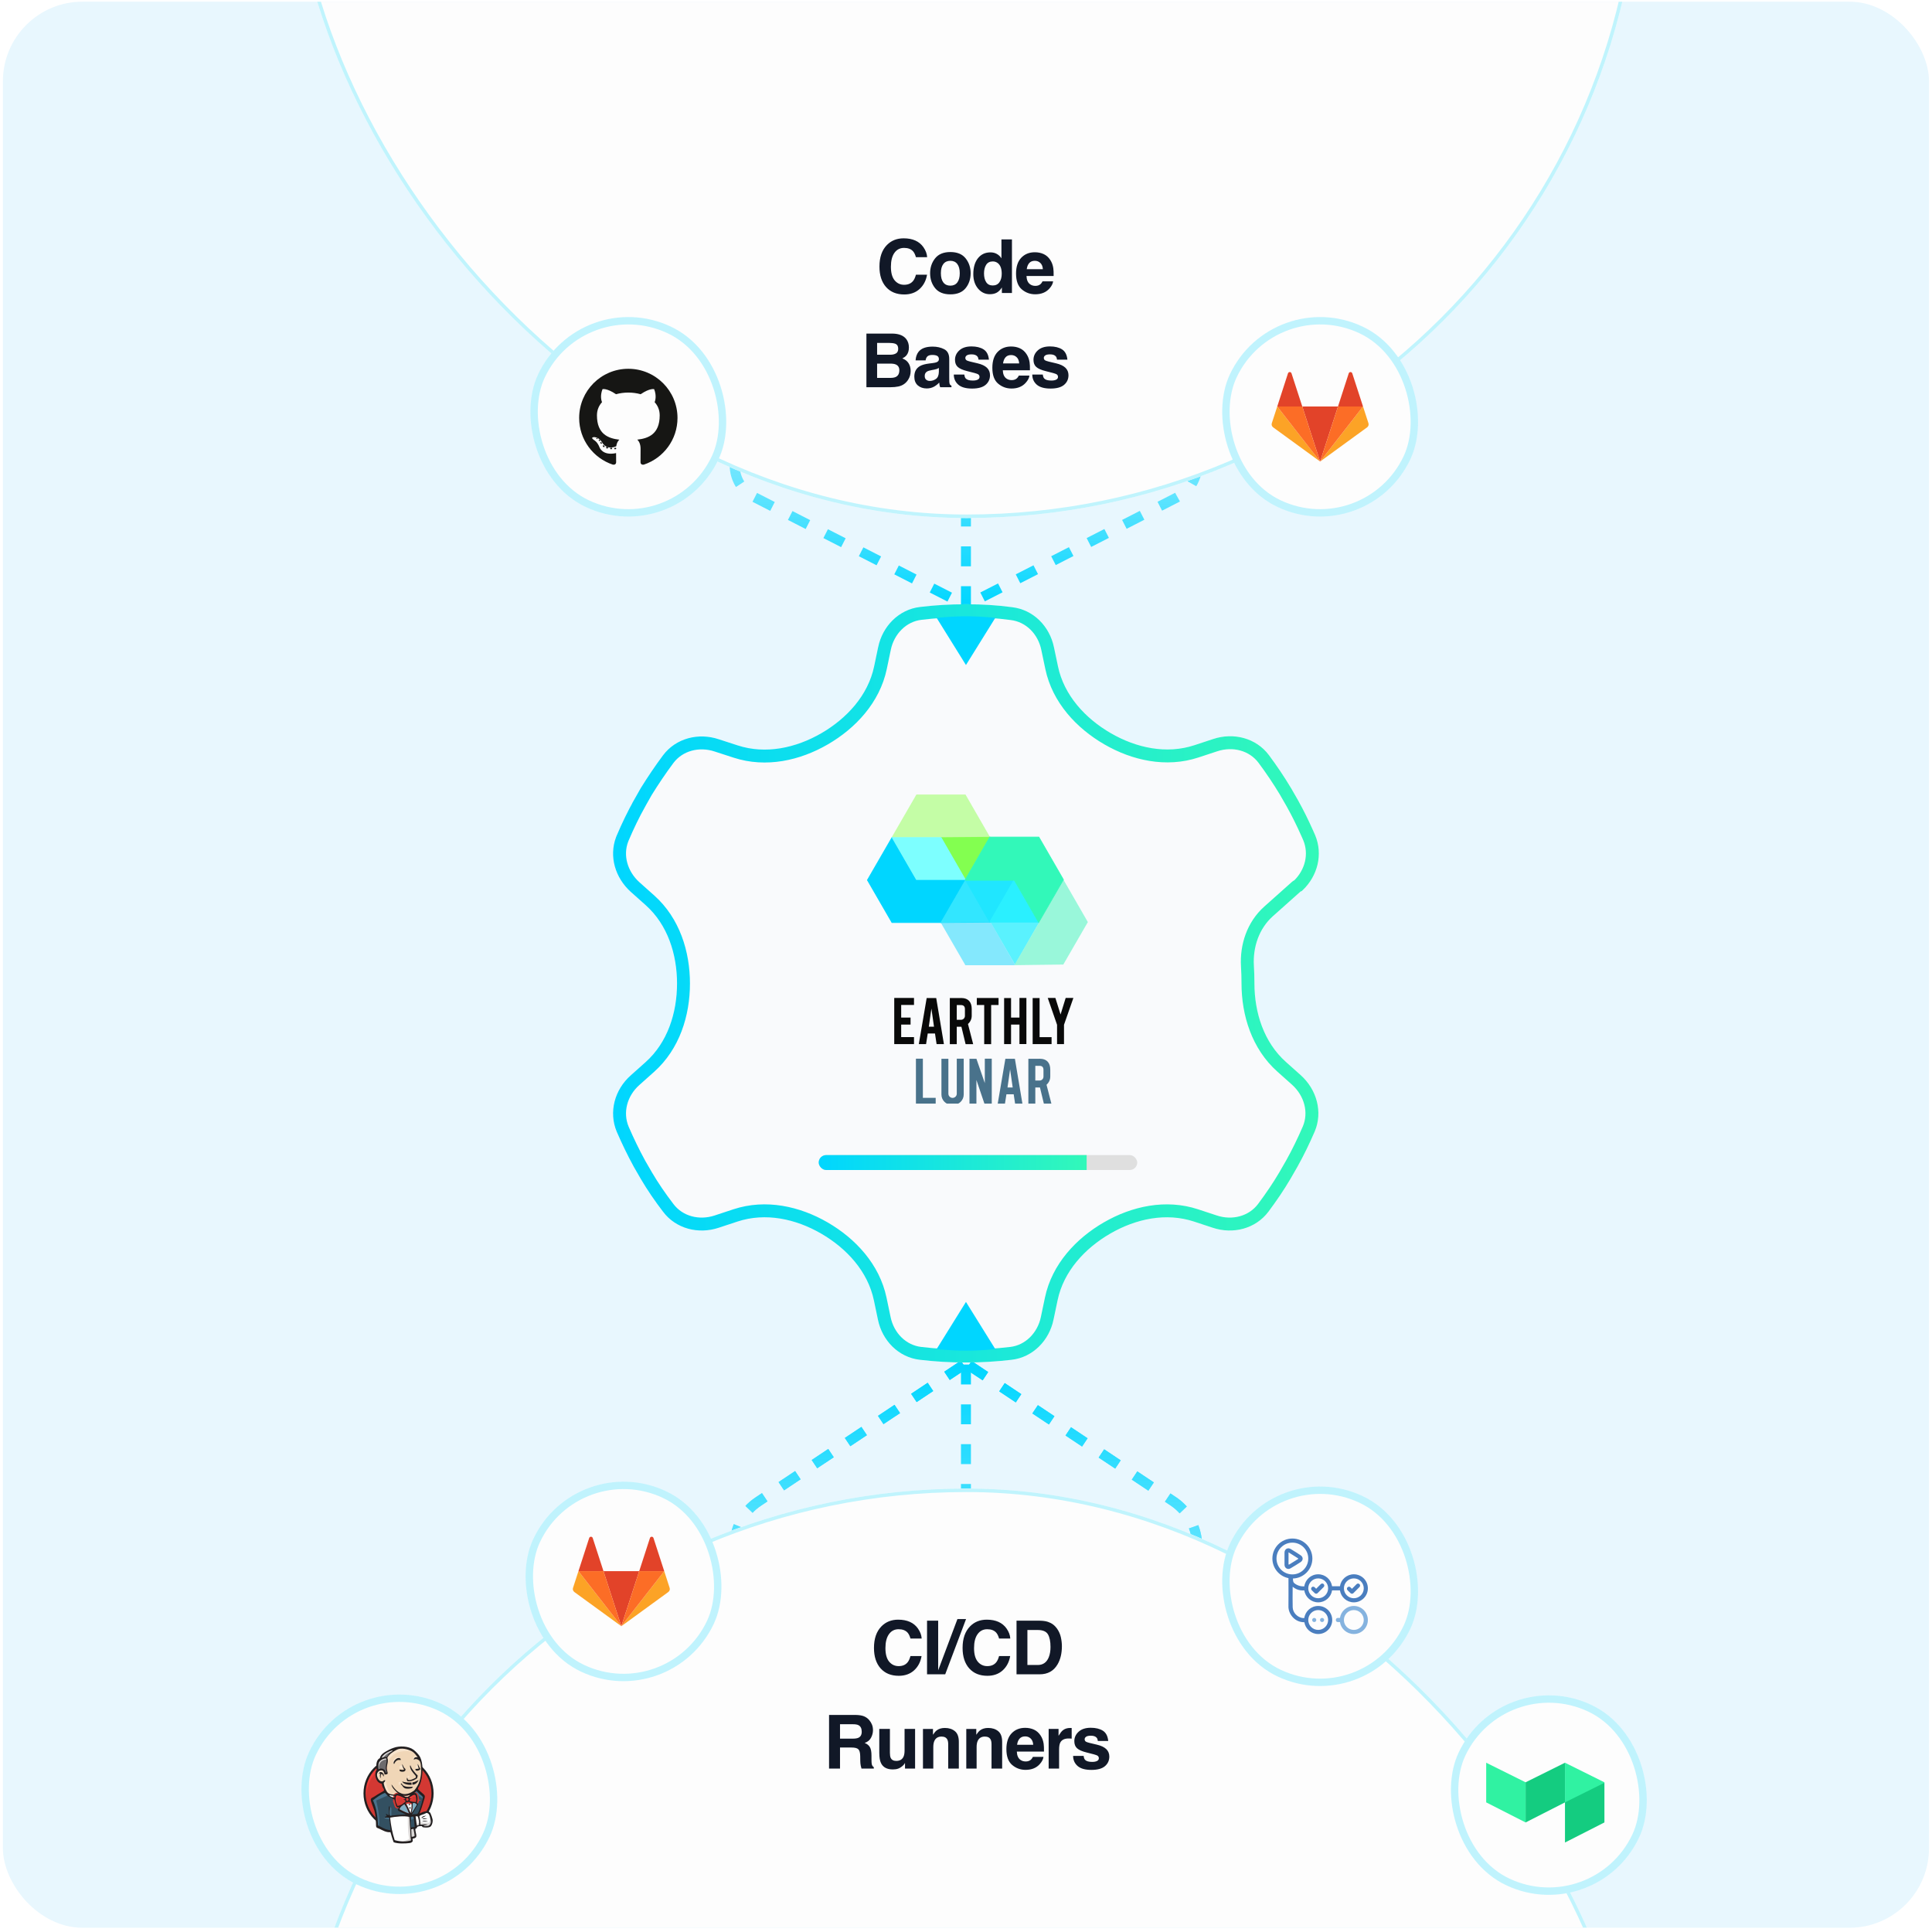 <svg width="328" height="328" viewBox="0 0 328 328" fill="none" xmlns="http://www.w3.org/2000/svg">
<g clip-path="url(#clip0_1_121)">
<rect x="0.492" y="0.283" width="327" height="327" rx="13.519" fill="#E8F7FE" style="mix-blend-mode:multiply"/>
<path d="M203.258 78.913V78.913C203.258 81.233 201.958 83.358 199.893 84.414L163.993 102.786" stroke="url(#paint0_linear_1_121)" stroke-width="1.69" stroke-dasharray="3.38 3.38"/>
<path d="M124.727 79.009V79.009C124.727 81.27 125.993 83.341 128.006 84.371L163.992 102.786" stroke="url(#paint1_linear_1_121)" stroke-width="1.69" stroke-dasharray="3.38 3.38"/>
<path d="M163.992 79.24L163.992 82.692L163.992 103.12" stroke="url(#paint2_linear_1_121)" stroke-width="1.69" stroke-dasharray="3.38 3.38"/>
<path d="M203.258 262.508V262.508C203.258 259.435 201.721 256.566 199.164 254.863L163.993 231.442" stroke="url(#paint3_linear_1_121)" stroke-width="1.69" stroke-dasharray="3.38 3.38"/>
<path d="M124.727 262.384V262.384C124.727 259.389 126.224 256.593 128.717 254.933L163.992 231.442" stroke="url(#paint4_linear_1_121)" stroke-width="1.69" stroke-dasharray="3.38 3.38"/>
<path d="M163.992 262.081L163.992 257.589L163.992 231.005" stroke="url(#paint5_linear_1_121)" stroke-width="1.69" stroke-dasharray="3.38 3.38"/>
<path d="M203.258 262.508V262.508C203.258 259.435 201.721 256.566 199.164 254.863L163.993 231.442" stroke="url(#paint6_linear_1_121)" stroke-width="1.69" stroke-dasharray="3.38 3.38"/>
<path d="M124.727 262.384V262.384C124.727 259.389 126.224 256.593 128.717 254.933L163.992 231.442" stroke="url(#paint7_linear_1_121)" stroke-width="1.69" stroke-dasharray="3.38 3.38"/>
<g filter="url(#filter0_d_1_121)">
<rect x="49.607" y="-141.039" width="228.984" height="228.984" rx="114.492" fill="#FDFDFD"/>
<rect x="49.905" y="-140.742" width="228.39" height="228.39" rx="114.195" stroke="#C0F4FD" stroke-width="0.595"/>
</g>
<g filter="url(#filter1_d_1_121)">
<path d="M220.862 151.353C220.885 151.365 220.913 151.361 220.932 151.344C223.629 148.928 224.689 145.151 223.276 141.792C222.395 139.761 221.437 137.768 220.364 135.852L219.176 133.783C218.026 131.867 216.761 129.989 215.42 128.188C213.236 125.275 209.404 124.317 205.955 125.467L202.784 126.513C198.03 128.08 192.907 126.979 188.576 124.469V124.469C184.24 121.955 180.65 118.047 179.618 113.142L178.938 109.908C178.21 106.344 175.451 103.509 171.849 103.087C169.319 102.742 166.751 102.589 164.146 102.589H163.878C161.271 102.589 158.705 102.742 156.176 103.049C152.572 103.47 149.814 106.344 149.086 109.87L148.401 113.138C147.372 118.048 143.772 121.972 139.43 124.485V124.485C135.097 126.993 129.995 128.094 125.234 126.546L122.03 125.505C118.581 124.355 114.75 125.314 112.566 128.226C111.225 130.027 109.959 131.905 108.771 133.821L107.621 135.852C106.549 137.768 105.591 139.761 104.709 141.83C103.291 145.164 104.365 148.958 107.086 151.41L109.618 153.669C113.338 156.987 114.941 161.983 114.941 166.969V166.969V166.969C114.941 171.98 113.329 176.997 109.589 180.333L107.086 182.566C104.365 184.98 103.291 188.774 104.709 192.146C105.591 194.177 106.549 196.169 107.621 198.125L108.771 200.117C109.921 202.072 111.186 203.912 112.566 205.712C114.75 208.625 118.581 209.583 122.03 208.433L125.204 207.386C129.956 205.819 135.078 206.921 139.407 209.43V209.43C143.744 211.944 147.334 215.854 148.362 220.76L149.047 224.029C149.776 227.594 152.535 230.429 156.137 230.851C158.705 231.157 161.31 231.311 163.955 231.311C166.599 231.311 169.205 231.157 171.772 230.851C175.375 230.429 178.134 227.555 178.861 224.029L179.55 220.741C180.577 215.844 184.168 211.93 188.499 209.425V209.425C192.841 206.915 197.959 205.821 202.722 207.392L205.878 208.433C209.327 209.583 213.159 208.625 215.344 205.712C216.685 203.912 217.949 202.072 219.099 200.117L220.287 198.048C221.36 196.132 222.318 194.139 223.199 192.108C224.617 188.774 223.545 184.98 220.824 182.527L218.32 180.294C214.58 176.958 212.968 171.941 212.968 166.93V166.93C212.968 165.936 212.937 164.947 212.877 163.964C212.686 160.808 213.745 157.648 216.104 155.544L220.792 151.362C220.811 151.345 220.839 151.342 220.862 151.353V151.353ZM145.598 166.969C145.598 162.091 147.537 157.412 150.986 153.962C154.436 150.513 159.114 148.575 163.992 148.575C168.871 148.575 173.55 150.513 177 153.962C180.449 157.412 182.387 162.091 182.387 166.969C182.387 171.848 180.449 176.526 177 179.975C173.55 183.425 168.871 185.364 163.992 185.364C159.114 185.364 154.436 183.425 150.986 179.975C147.537 176.526 145.598 171.848 145.598 166.969Z" fill="#F9FAFC"/>
<path d="M163.878 103.686H164.146C166.709 103.686 169.226 103.836 171.7 104.174L171.711 104.176L171.721 104.177C174.795 104.537 177.218 106.969 177.863 110.128L177.864 110.134L178.545 113.368C179.66 118.668 183.514 122.803 188.026 125.418C192.542 128.035 197.993 129.247 203.127 127.555L206.299 126.509L206.302 126.508C209.36 125.488 212.676 126.358 214.542 128.846C215.857 130.613 217.098 132.452 218.225 134.328V134.329L219.413 136.398C220.33 138.037 221.164 139.738 221.94 141.479L222.27 142.229C223.438 145.021 222.635 148.195 220.407 150.333C220.336 150.361 220.267 150.394 220.202 150.437L220.062 150.544L215.374 154.725C212.721 157.091 211.574 160.601 211.782 164.031C211.84 164.991 211.87 165.958 211.87 166.93C211.87 172.153 213.551 177.51 217.59 181.112L220.094 183.346C222.509 185.525 223.398 188.828 222.192 191.671C221.324 193.673 220.384 195.628 219.336 197.501L218.153 199.561C217.03 201.471 215.791 203.276 214.467 205.054C212.6 207.542 209.283 208.412 206.225 207.393L206.222 207.392L203.065 206.351C197.923 204.655 192.478 205.857 187.95 208.476C183.441 211.083 179.586 215.223 178.477 220.516L177.787 223.804V223.808C177.142 226.935 174.715 229.402 171.644 229.762H171.642C169.119 230.062 166.556 230.214 163.955 230.214C161.353 230.214 158.791 230.062 156.267 229.762H156.265C153.19 229.401 150.768 226.969 150.122 223.81L150.121 223.804L149.436 220.535C148.324 215.233 144.472 211.096 139.958 208.48C135.443 205.864 129.993 204.652 124.86 206.345L121.687 207.392L121.684 207.393C118.625 208.412 115.309 207.543 113.443 205.055L113.437 205.045C112.08 203.274 110.84 201.471 109.717 199.561L108.581 197.593C107.53 195.677 106.589 193.72 105.721 191.721C104.505 188.829 105.405 185.524 107.813 183.387L107.816 183.385L110.319 181.151C114.358 177.549 116.038 172.192 116.038 166.969C116.038 161.772 114.368 156.436 110.348 152.85L107.816 150.591C105.475 148.477 104.566 145.31 105.611 142.527L105.719 142.26C106.587 140.221 107.529 138.264 108.579 136.388L108.578 136.387L109.712 134.384C110.882 132.497 112.127 130.652 113.443 128.884C115.309 126.396 118.625 125.526 121.684 126.546L121.691 126.549L124.895 127.59C130.033 129.26 135.462 128.049 139.979 125.435C144.498 122.819 148.362 118.669 149.475 113.363L150.16 110.095V110.092C150.806 106.964 153.232 104.498 156.303 104.139L156.308 104.138C158.792 103.837 161.315 103.686 163.878 103.686ZM163.992 147.478C158.985 147.478 154.176 149.406 150.557 152.849L150.21 153.187C146.555 156.842 144.501 161.8 144.501 166.969C144.501 172.139 146.555 177.096 150.21 180.751C153.866 184.407 158.823 186.461 163.992 186.461C169.162 186.461 174.119 184.407 177.775 180.751C181.43 177.096 183.484 172.139 183.484 166.969C183.484 161.8 181.43 156.842 177.775 153.187L177.429 152.849C173.809 149.406 169.001 147.478 163.992 147.478ZM221.21 150.313C221.261 150.33 221.311 150.35 221.359 150.375C221.311 150.35 221.26 150.331 221.21 150.313Z" stroke="url(#paint8_linear_1_121)" stroke-width="2.194"/>
</g>
<rect x="130.671" y="131.588" width="70.723" height="70.723" rx="35.362" fill="#F9FAFC"/>
<g clip-path="url(#clip1_1_121)">
<path d="M168.032 142.137L163.894 149.317H163.866L159.771 142.207L168.032 142.137Z" fill="#83FF50" stroke="#83FF50" stroke-width="0.14" stroke-miterlimit="5.333"/>
<mask id="mask0_1_121" style="mask-type:luminance" maskUnits="userSpaceOnUse" x="148" y="133" width="23" height="11">
<path d="M170.847 143.428H148.631V133.653H170.847V143.428Z" fill="white"/>
</mask>
<g mask="url(#mask0_1_121)">
<g opacity="0.83">
<path d="M168.066 142.097L168.052 142.125H168.038V142.139L159.763 142.209V142.195H151.474L151.418 142.097L155.583 134.888H163.914L168.066 142.097Z" fill="#96FF5B" fill-opacity="0.647"/>
</g>
</g>
<path d="M168.05 142.126L163.913 149.307H163.899L168.036 142.126H168.05Z" fill="white"/>
<path d="M163.917 149.411L163.903 149.439L159.752 156.62H151.435L147.269 149.411L151.435 142.202H151.477L155.572 149.313H163.861L163.917 149.411Z" fill="#00D6FF" stroke="#00D6FF" stroke-width="0.14" stroke-miterlimit="5.333"/>
<path d="M163.861 149.311H155.586L151.477 142.2H159.765L163.861 149.311Z" fill="#7DFFFF" stroke="#7DFFFF" stroke-width="0.14" stroke-miterlimit="5.333"/>
<path d="M168.092 156.441L168.163 156.553H168.036L164.881 156.581L159.762 156.623L163.913 149.443H172.146L168.092 156.441Z" fill="#32E6FF" stroke="#32E6FF" stroke-width="0.14" stroke-miterlimit="5.333"/>
<mask id="mask1_1_121" style="mask-type:luminance" maskUnits="userSpaceOnUse" x="157" y="147" width="18" height="20">
<path d="M174.435 166.275H157.619V147.032H174.435V166.275Z" fill="white"/>
</mask>
<g mask="url(#mask1_1_121)">
<g opacity="0.86">
<path d="M172.336 163.655L172.21 163.865H163.893L159.727 156.656L159.741 156.628L163.893 149.447H163.907L159.755 156.614L164.874 156.572L168.044 156.544H168.17L172.252 163.655H172.336Z" fill="#00D5FF" fill-opacity="0.545"/>
</g>
</g>
<path d="M168.092 156.442L168.162 156.555H168.036L163.941 149.444H172.145L168.092 156.442Z" fill="#20E6FF" stroke="#20E6FF" stroke-width="0.14" stroke-miterlimit="5.333"/>
<path d="M176.325 156.554H168.163L168.092 156.442L172.132 149.443H172.216L176.325 156.554Z" fill="#2AF0FF" stroke="#2AF0FF" stroke-width="0.14" stroke-miterlimit="5.333"/>
<mask id="mask2_1_121" style="mask-type:luminance" maskUnits="userSpaceOnUse" x="166" y="155" width="12" height="10">
<path d="M177.761 164.846H166.793V155.378H177.761V164.846Z" fill="white"/>
</mask>
<g mask="url(#mask2_1_121)">
<g opacity="0.95">
<path d="M176.381 156.652L172.341 163.65H172.257L168.162 156.554H176.325L176.381 156.652Z" fill="#29EFFF" fill-opacity="0.8"/>
</g>
</g>
<path d="M180.53 149.342L176.365 156.551H176.323L172.227 149.44H163.939L163.882 149.342L163.897 149.314L168.034 142.133V142.119H176.365L180.46 149.216L180.53 149.342Z" fill="#32F8B9" stroke="#32F8B9" stroke-width="0.14" stroke-miterlimit="5.333"/>
<mask id="mask3_1_121" style="mask-type:luminance" maskUnits="userSpaceOnUse" x="170" y="146" width="17" height="21">
<path d="M186.779 166.275H170.131V146.906H186.779V166.275Z" fill="white"/>
</mask>
<g mask="url(#mask3_1_121)">
<g opacity="0.85">
<path d="M184.688 156.542L180.523 163.751L172.206 163.863L176.329 156.753L176.273 156.655H176.315L180.481 149.446L180.411 149.334H180.537L184.688 156.542Z" fill="#32F6B8" fill-opacity="0.565"/>
</g>
</g>
<path d="M151.817 177.261V169.424H155.172V170.616H152.996V172.753H154.589V173.945H152.996V176.069H155.172V177.261H151.817Z" fill="#090909"/>
<path d="M158.127 171.225L157.687 174.308H158.568L158.127 171.225ZM157.505 175.461L157.22 177.262H155.99L157.324 169.438H158.943L160.251 177.262H159.008L158.736 175.461H157.505Z" fill="#090909"/>
<path d="M163.817 171.32C163.817 170.867 163.597 170.633 163.143 170.633H162.431V173.134H163.143C163.325 173.134 163.493 173.069 163.623 172.939C163.752 172.81 163.817 172.641 163.817 172.46V171.32ZM163.117 169.429C163.778 169.429 164.257 169.61 164.568 169.973C164.84 170.284 164.97 170.737 164.97 171.294V172.434C164.97 172.991 164.762 173.457 164.335 173.846L165.216 177.266H163.933L163.221 174.312H163.117H162.431V177.266H161.252V169.442H163.117V169.429Z" fill="#090909"/>
<path d="M167.091 170.621H165.835V169.429H169.526V170.621H168.27V177.266H167.091V170.621Z" fill="#090909"/>
<path d="M171.65 173.943V177.26H170.472V169.436H171.65V172.752H173.075V169.423H174.254V177.247H173.075V173.943H171.65Z" fill="#090909"/>
<path d="M178.528 177.261H175.316V169.437H176.495V176.082H178.528V177.261Z" fill="#090909"/>
<path d="M179.459 173.981L177.878 169.422H179.174L180.055 172.233L180.923 169.422H182.231L180.638 173.981V177.259H179.459V173.981Z" fill="#090909"/>
<path d="M177.153 181.634C177.153 181.18 176.933 180.947 176.479 180.947H175.767V183.447H176.479C176.661 183.447 176.829 183.382 176.959 183.253C177.088 183.123 177.153 182.955 177.153 182.774V181.634ZM176.453 179.742C177.114 179.742 177.593 179.924 177.904 180.287C178.176 180.597 178.306 181.051 178.306 181.608V182.748C178.306 183.305 178.099 183.771 177.671 184.16L178.552 187.579H177.27L176.557 184.626H176.453H175.767V187.579H174.588V179.755H176.453V179.742Z" fill="#49728B"/>
<path d="M171.487 181.54L171.047 184.623H171.928L171.487 181.54ZM170.865 185.776L170.58 187.577H169.35L170.684 179.753H172.303L173.612 187.577H172.368L172.096 185.776H170.865Z" fill="#49728B"/>
<path d="M165.769 183.354V187.573H164.59V179.749H165.769L167.194 183.881V179.736H168.373V187.56H167.194L165.769 183.354Z" fill="#49728B"/>
<path d="M161.577 187.573V187.573C160.612 187.573 159.83 186.791 159.83 185.827V179.749H161.009V185.68C161.009 186.073 161.328 186.392 161.722 186.392V186.392C162.115 186.392 162.434 186.073 162.434 185.68V179.736H163.613V185.814C163.613 186.78 162.833 187.566 161.866 187.573V187.573H161.577Z" fill="#49728B"/>
<path d="M155.499 187.575V179.738H156.678V180.93V183.067V184.259V186.383H158.854V187.575H155.499Z" fill="#49728B"/>
</g>
<g clip-path="url(#clip2_1_121)">
<rect x="138.993" y="196.101" width="54.078" height="2.535" rx="1.267" fill="#DFDFDF"/>
<rect x="138.993" y="195.633" width="45.49" height="3.469" fill="url(#paint9_linear_1_121)"/>
</g>
<path d="M163.993 112.904L159.005 104.884C162.93 104.547 165.115 104.541 168.98 104.884L163.993 112.904Z" fill="#00D6FF"/>
<path d="M163.993 221.03L159.005 229.05C162.93 229.387 165.115 229.393 168.98 229.05L163.993 221.03Z" fill="#00D6FF"/>
<g filter="url(#filter2_d_1_121)">
<rect x="216.003" y="48.234" width="33.863" height="33.863" rx="16.931" transform="rotate(25.184 216.003 48.234)" fill="#FDFDFD"/>
<rect x="216.304" y="49.069" width="32.609" height="32.609" rx="16.304" transform="rotate(25.184 216.304 49.069)" stroke="#00D6FF" stroke-opacity="0.24" stroke-width="1.254"/>
<path d="M224.12 78.356L227.154 69.01H221.091L224.12 78.356Z" fill="#E24329"/>
<path d="M216.842 69.01L215.918 71.849C215.835 72.107 215.925 72.392 216.146 72.552L224.121 78.356L216.842 69.01Z" fill="#FCA326"/>
<path d="M216.842 69.011H221.091L219.262 63.382C219.169 63.094 218.761 63.094 218.664 63.382L216.842 69.011Z" fill="#E24329"/>
<path d="M231.403 69.01L232.324 71.849C232.407 72.107 232.317 72.392 232.096 72.552L224.12 78.356L231.403 69.01Z" fill="#FCA326"/>
<path d="M231.403 69.011H227.153L228.979 63.382C229.072 63.094 229.48 63.094 229.577 63.382L231.403 69.011Z" fill="#E24329"/>
<path d="M224.12 78.356L227.154 69.01H231.403L224.12 78.356Z" fill="#FC6D26"/>
<path d="M224.12 78.356L216.842 69.01H221.091L224.12 78.356Z" fill="#FC6D26"/>
</g>
<g filter="url(#filter3_d_1_121)">
<rect x="98.555" y="48.234" width="33.863" height="33.863" rx="16.931" transform="rotate(25.184 98.555 48.234)" fill="#FDFDFD"/>
<rect x="98.855" y="49.069" width="32.609" height="32.609" rx="16.304" transform="rotate(25.184 98.855 49.069)" stroke="#00D6FF" stroke-opacity="0.24" stroke-width="1.254"/>
<g clip-path="url(#clip3_1_121)">
<path d="M106.673 62.609C102.063 62.609 98.325 66.347 98.325 70.957C98.325 74.645 100.717 77.775 104.034 78.879C104.451 78.956 104.604 78.697 104.604 78.477C104.604 78.278 104.597 77.62 104.593 76.923C102.271 77.428 101.781 75.938 101.781 75.938C101.401 74.973 100.854 74.716 100.854 74.716C100.096 74.198 100.911 74.209 100.911 74.209C101.749 74.268 102.19 75.069 102.19 75.069C102.935 76.345 104.143 75.976 104.62 75.763C104.695 75.224 104.911 74.855 105.15 74.647C103.295 74.436 101.346 73.72 101.346 70.521C101.346 69.61 101.672 68.865 102.206 68.281C102.12 68.07 101.834 67.221 102.287 66.071C102.287 66.071 102.988 65.847 104.584 66.927C105.249 66.742 105.964 66.649 106.673 66.646C107.382 66.649 108.097 66.742 108.764 66.927C110.358 65.847 111.058 66.071 111.058 66.071C111.512 67.221 111.226 68.07 111.14 68.281C111.675 68.865 111.999 69.61 111.999 70.521C111.999 73.728 110.046 74.433 108.187 74.64C108.486 74.899 108.753 75.407 108.753 76.186C108.753 77.303 108.743 78.202 108.743 78.477C108.743 78.699 108.894 78.959 109.317 78.877C112.632 77.772 115.021 74.644 115.021 70.957C115.021 66.347 111.283 62.609 106.673 62.609ZM101.452 74.501C101.433 74.543 101.368 74.555 101.309 74.526C101.248 74.499 101.214 74.443 101.234 74.401C101.252 74.358 101.317 74.347 101.377 74.375C101.438 74.402 101.473 74.459 101.452 74.501ZM101.862 74.867C101.822 74.904 101.745 74.887 101.692 74.829C101.637 74.771 101.627 74.693 101.667 74.655C101.708 74.618 101.784 74.636 101.839 74.694C101.893 74.753 101.904 74.83 101.862 74.867ZM102.144 75.336C102.093 75.372 102.009 75.338 101.958 75.264C101.906 75.19 101.906 75.101 101.959 75.065C102.01 75.03 102.093 75.062 102.145 75.135C102.196 75.211 102.196 75.3 102.144 75.336ZM102.62 75.879C102.575 75.93 102.477 75.916 102.406 75.847C102.333 75.78 102.313 75.684 102.358 75.634C102.405 75.583 102.503 75.597 102.575 75.666C102.647 75.733 102.669 75.829 102.62 75.879ZM103.236 76.062C103.216 76.128 103.122 76.157 103.028 76.13C102.933 76.101 102.871 76.025 102.89 75.959C102.91 75.893 103.004 75.862 103.1 75.891C103.194 75.92 103.256 75.996 103.236 76.062ZM103.937 76.14C103.939 76.209 103.859 76.266 103.76 76.267C103.66 76.27 103.579 76.214 103.578 76.146C103.578 76.077 103.657 76.02 103.756 76.018C103.856 76.016 103.937 76.072 103.937 76.14ZM104.625 76.114C104.637 76.181 104.568 76.25 104.47 76.268C104.373 76.286 104.283 76.245 104.271 76.178C104.259 76.109 104.329 76.04 104.426 76.022C104.524 76.005 104.613 76.046 104.625 76.114Z" fill="#161614"/>
</g>
</g>
<path d="M156.125 49.059C155.445 49.681 154.576 49.992 153.518 49.992C152.209 49.992 151.179 49.572 150.43 48.731C149.68 47.887 149.306 46.73 149.306 45.26C149.306 43.671 149.732 42.446 150.584 41.585C151.325 40.836 152.268 40.461 153.413 40.461C154.945 40.461 156.065 40.964 156.773 41.968C157.164 42.532 157.374 43.099 157.403 43.667H155.501C155.377 43.23 155.219 42.901 155.025 42.678C154.679 42.283 154.167 42.086 153.487 42.086C152.795 42.086 152.25 42.365 151.85 42.925C151.451 43.481 151.251 44.27 151.251 45.291C151.251 46.312 151.461 47.078 151.881 47.589C152.305 48.095 152.843 48.349 153.493 48.349C154.16 48.349 154.669 48.13 155.019 47.694C155.213 47.459 155.373 47.107 155.501 46.638H157.385C157.22 47.63 156.8 48.437 156.125 49.059ZM163.935 43.858C164.503 44.571 164.788 45.413 164.788 46.384C164.788 47.373 164.503 48.219 163.935 48.923C163.367 49.623 162.504 49.973 161.347 49.973C160.19 49.973 159.327 49.623 158.759 48.923C158.191 48.219 157.907 47.373 157.907 46.384C157.907 45.413 158.191 44.571 158.759 43.858C159.327 43.146 160.19 42.79 161.347 42.79C162.504 42.79 163.367 43.146 163.935 43.858ZM161.341 44.278C160.826 44.278 160.429 44.461 160.149 44.828C159.873 45.19 159.735 45.709 159.735 46.384C159.735 47.06 159.873 47.581 160.149 47.947C160.429 48.314 160.826 48.497 161.341 48.497C161.856 48.497 162.251 48.314 162.527 47.947C162.803 47.581 162.941 47.06 162.941 46.384C162.941 45.709 162.803 45.19 162.527 44.828C162.251 44.461 161.856 44.278 161.341 44.278ZM171.801 40.646V49.738H170.091V48.806C169.839 49.205 169.553 49.495 169.232 49.676C168.911 49.858 168.511 49.948 168.034 49.948C167.247 49.948 166.584 49.631 166.045 48.997C165.51 48.359 165.242 47.541 165.242 46.545C165.242 45.396 165.505 44.492 166.033 43.834C166.564 43.175 167.272 42.845 168.157 42.845C168.565 42.845 168.927 42.936 169.244 43.117C169.561 43.294 169.819 43.541 170.016 43.858V40.646H171.801ZM167.058 46.415C167.058 47.037 167.181 47.533 167.428 47.904C167.671 48.279 168.042 48.466 168.54 48.466C169.038 48.466 169.417 48.281 169.677 47.91C169.936 47.539 170.066 47.06 170.066 46.471C170.066 45.647 169.858 45.059 169.442 44.704C169.187 44.49 168.89 44.383 168.553 44.383C168.038 44.383 167.659 44.579 167.416 44.97C167.177 45.357 167.058 45.839 167.058 46.415ZM178.791 47.762C178.745 48.161 178.537 48.567 178.167 48.979C177.59 49.633 176.783 49.961 175.746 49.961C174.889 49.961 174.133 49.685 173.479 49.133C172.824 48.581 172.497 47.684 172.497 46.44C172.497 45.275 172.791 44.381 173.38 43.759C173.973 43.138 174.741 42.827 175.684 42.827C176.244 42.827 176.748 42.932 177.197 43.142C177.646 43.352 178.016 43.683 178.309 44.136C178.572 44.536 178.743 44.999 178.821 45.526C178.867 45.835 178.885 46.279 178.877 46.86H174.269C174.294 47.535 174.506 48.009 174.906 48.281C175.148 48.449 175.441 48.534 175.783 48.534C176.145 48.534 176.439 48.431 176.666 48.225C176.789 48.114 176.898 47.959 176.993 47.762H178.791ZM177.049 45.699C177.02 45.233 176.878 44.881 176.623 44.643C176.371 44.4 176.058 44.278 175.684 44.278C175.276 44.278 174.959 44.406 174.733 44.661C174.51 44.916 174.37 45.262 174.313 45.699H177.049ZM151.219 65.738H147.093V56.634H151.515C152.631 56.651 153.422 56.974 153.887 57.604C154.167 57.991 154.307 58.454 154.307 58.993C154.307 59.549 154.167 59.996 153.887 60.334C153.73 60.523 153.5 60.696 153.195 60.853C153.66 61.022 154.01 61.289 154.245 61.656C154.484 62.022 154.603 62.467 154.603 62.99C154.603 63.529 154.468 64.013 154.196 64.441C154.023 64.725 153.807 64.964 153.547 65.158C153.255 65.38 152.909 65.532 152.51 65.615C152.114 65.697 151.684 65.738 151.219 65.738ZM151.175 61.73H148.909V64.157H151.145C151.544 64.157 151.855 64.104 152.077 63.996C152.481 63.799 152.683 63.42 152.683 62.86C152.683 62.386 152.487 62.061 152.096 61.884C151.878 61.785 151.571 61.734 151.175 61.73ZM152.12 59.994C152.368 59.846 152.491 59.58 152.491 59.197C152.491 58.773 152.326 58.493 151.997 58.357C151.713 58.263 151.35 58.215 150.91 58.215H148.909V60.223H151.145C151.544 60.223 151.869 60.146 152.12 59.994ZM155.935 59.735C156.4 59.142 157.199 58.845 158.331 58.845C159.068 58.845 159.723 58.991 160.295 59.284C160.868 59.576 161.154 60.128 161.154 60.939V64.027C161.154 64.242 161.158 64.501 161.166 64.806C161.179 65.036 161.214 65.193 161.271 65.275C161.329 65.357 161.416 65.425 161.531 65.479V65.738H159.616C159.563 65.602 159.525 65.475 159.505 65.355C159.484 65.236 159.468 65.1 159.455 64.948C159.213 65.211 158.933 65.436 158.615 65.621C158.237 65.839 157.808 65.948 157.331 65.948C156.721 65.948 156.217 65.775 155.817 65.43C155.422 65.079 155.225 64.585 155.225 63.947C155.225 63.119 155.544 62.52 156.182 62.15C156.532 61.948 157.047 61.804 157.726 61.717L158.325 61.643C158.65 61.602 158.883 61.551 159.023 61.489C159.274 61.382 159.4 61.215 159.4 60.989C159.4 60.713 159.303 60.523 159.11 60.42C158.92 60.313 158.64 60.26 158.27 60.26C157.854 60.26 157.559 60.363 157.386 60.569C157.263 60.721 157.18 60.927 157.139 61.186H155.441C155.478 60.597 155.642 60.114 155.935 59.735ZM157.244 64.466C157.409 64.602 157.611 64.67 157.85 64.67C158.228 64.67 158.576 64.559 158.893 64.336C159.215 64.114 159.381 63.708 159.394 63.119V62.465C159.283 62.535 159.169 62.592 159.054 62.638C158.943 62.679 158.788 62.718 158.591 62.755L158.195 62.829C157.825 62.895 157.559 62.975 157.399 63.07C157.127 63.231 156.991 63.48 156.991 63.817C156.991 64.118 157.075 64.334 157.244 64.466ZM166.982 59.315C167.509 59.652 167.812 60.233 167.89 61.056H166.13C166.105 60.83 166.041 60.651 165.938 60.519C165.745 60.28 165.415 60.161 164.95 60.161C164.567 60.161 164.293 60.221 164.128 60.34C163.968 60.459 163.888 60.599 163.888 60.76C163.888 60.962 163.974 61.108 164.147 61.199C164.32 61.293 164.931 61.456 165.981 61.687C166.681 61.851 167.206 62.1 167.556 62.434C167.902 62.772 168.075 63.194 168.075 63.7C168.075 64.367 167.826 64.913 167.328 65.337C166.834 65.757 166.068 65.967 165.03 65.967C163.972 65.967 163.19 65.745 162.683 65.3C162.181 64.851 161.93 64.281 161.93 63.589H163.715C163.752 63.902 163.832 64.124 163.955 64.256C164.174 64.491 164.577 64.608 165.166 64.608C165.512 64.608 165.786 64.556 165.988 64.454C166.193 64.351 166.296 64.196 166.296 63.99C166.296 63.793 166.214 63.642 166.049 63.539C165.885 63.437 165.273 63.259 164.215 63.008C163.453 62.819 162.916 62.582 162.603 62.298C162.29 62.018 162.133 61.614 162.133 61.087C162.133 60.466 162.376 59.932 162.862 59.488C163.352 59.039 164.04 58.814 164.925 58.814C165.765 58.814 166.451 58.981 166.982 59.315ZM174.768 63.762C174.723 64.161 174.515 64.567 174.144 64.979C173.568 65.633 172.761 65.961 171.723 65.961C170.866 65.961 170.111 65.685 169.456 65.133C168.801 64.581 168.474 63.684 168.474 62.44C168.474 61.275 168.768 60.381 169.357 59.759C169.95 59.138 170.718 58.827 171.661 58.827C172.221 58.827 172.726 58.932 173.174 59.142C173.623 59.352 173.994 59.683 174.286 60.136C174.55 60.536 174.721 60.999 174.799 61.526C174.844 61.835 174.863 62.279 174.854 62.86H170.247C170.271 63.535 170.483 64.009 170.883 64.281C171.126 64.449 171.418 64.534 171.76 64.534C172.122 64.534 172.417 64.431 172.643 64.225C172.767 64.114 172.876 63.959 172.971 63.762H174.768ZM173.026 61.699C172.997 61.233 172.855 60.881 172.6 60.643C172.349 60.4 172.036 60.278 171.661 60.278C171.253 60.278 170.936 60.406 170.71 60.661C170.488 60.916 170.348 61.262 170.29 61.699H173.026ZM180.306 59.315C180.833 59.652 181.135 60.233 181.214 61.056H179.453C179.428 60.83 179.365 60.651 179.262 60.519C179.068 60.28 178.739 60.161 178.273 60.161C177.891 60.161 177.617 60.221 177.452 60.34C177.291 60.459 177.211 60.599 177.211 60.76C177.211 60.962 177.298 61.108 177.471 61.199C177.643 61.293 178.255 61.456 179.305 61.687C180.005 61.851 180.53 62.1 180.88 62.434C181.226 62.772 181.399 63.194 181.399 63.7C181.399 64.367 181.15 64.913 180.651 65.337C180.157 65.757 179.391 65.967 178.354 65.967C177.296 65.967 176.513 65.745 176.007 65.3C175.504 64.851 175.253 64.281 175.253 63.589H177.038C177.075 63.902 177.156 64.124 177.279 64.256C177.497 64.491 177.901 64.608 178.49 64.608C178.836 64.608 179.109 64.556 179.311 64.454C179.517 64.351 179.62 64.196 179.62 63.99C179.62 63.793 179.538 63.642 179.373 63.539C179.208 63.437 178.597 63.259 177.538 63.008C176.777 62.819 176.239 62.582 175.926 62.298C175.613 62.018 175.457 61.614 175.457 61.087C175.457 60.466 175.7 59.932 176.186 59.488C176.676 59.039 177.363 58.814 178.249 58.814C179.089 58.814 179.774 58.981 180.306 59.315Z" fill="#111827"/>
<g filter="url(#filter4_d_1_121)">
<rect x="49.607" y="252.713" width="228.984" height="228.984" rx="114.492" fill="#FDFDFD"/>
<rect x="49.905" y="253.01" width="228.39" height="228.39" rx="114.195" stroke="#C0F4FD" stroke-width="0.595"/>
</g>
<g filter="url(#filter5_d_1_121)">
<g clip-path="url(#clip4_1_121)">
<rect x="59.685" y="282.093" width="33.863" height="33.863" rx="16.931" transform="rotate(25.184 59.685 282.093)" fill="#FDFDFD"/>
<path fill-rule="evenodd" clip-rule="evenodd" d="M73.433 304.439C73.433 307.701 70.849 310.345 67.662 310.345C64.474 310.345 61.891 307.701 61.891 304.439C61.891 301.177 64.474 298.532 67.662 298.532C70.849 298.532 73.433 301.177 73.433 304.439Z" fill="#D33833"/>
<path d="M62.125 305.901C62.125 305.901 61.707 299.741 67.38 299.565L66.984 298.905L63.906 299.939L63.027 300.951L62.257 302.425L61.817 304.141L61.949 305.285" fill="#EF3D3A"/>
<path d="M63.709 300.41C62.696 301.446 62.069 302.878 62.069 304.461C62.069 306.044 62.696 307.476 63.709 308.512C64.722 309.548 66.118 310.188 67.661 310.188C69.205 310.188 70.601 309.548 71.614 308.512C72.626 307.476 73.253 306.044 73.253 304.461C73.253 302.878 72.626 301.446 71.614 300.41C70.601 299.373 69.205 298.734 67.661 298.734C66.118 298.734 64.722 299.373 63.709 300.41ZM63.452 308.763C62.376 307.662 61.711 306.14 61.711 304.461C61.711 302.782 62.376 301.26 63.452 300.159C64.528 299.058 66.017 298.375 67.661 298.375C69.305 298.375 70.794 299.058 71.87 300.159C72.946 301.26 73.612 302.782 73.612 304.461C73.612 306.14 72.946 307.662 71.87 308.763C70.794 309.864 69.305 310.547 67.661 310.547C66.017 310.547 64.528 309.864 63.452 308.763Z" fill="#231F20"/>
<path fill-rule="evenodd" clip-rule="evenodd" d="M70.091 304.47L69.211 304.602L68.024 304.734L67.254 304.756L66.507 304.734L65.935 304.558L65.43 304.008L65.034 302.886L64.946 302.644L64.418 302.469L64.111 301.963L63.891 301.237L64.133 300.599L64.704 300.401L65.166 300.621L65.386 301.105L65.65 301.061L65.737 300.951L65.65 300.445L65.627 299.807L65.759 298.927L65.754 298.424L66.155 297.783L66.859 297.277L68.09 296.749L69.453 296.947L70.64 297.805L71.19 298.685L71.541 299.323L71.629 300.907L71.366 302.271L70.882 303.48L70.42 304.118" fill="#F0D6B7"/>
<path fill-rule="evenodd" clip-rule="evenodd" d="M69.344 308.277L66.2 308.409V308.937L66.464 310.785L66.332 310.939L64.134 310.191L63.98 309.927L63.76 307.441L63.254 305.945L63.144 305.593L64.903 304.383L65.453 304.163L65.936 304.757L66.354 305.131L66.838 305.285L67.058 305.351L67.322 306.495L67.519 306.737L68.025 306.561L67.673 307.243L69.586 308.145L69.344 308.277Z" fill="#335061"/>
<path fill-rule="evenodd" clip-rule="evenodd" d="M64.133 300.599L64.704 300.401L65.166 300.621L65.386 301.105L65.65 301.061L65.716 300.797L65.584 300.291L65.716 299.081L65.606 298.421L66.002 297.959L66.859 297.277L66.617 296.947L65.408 297.541L64.902 297.937L64.617 298.553L64.177 299.147L64.045 299.851L64.133 300.599Z" fill="#6D6B6D"/>
<path fill-rule="evenodd" clip-rule="evenodd" d="M65.035 298.531C65.035 298.531 65.365 297.718 66.684 297.322C68.003 296.926 66.75 297.035 66.75 297.035L65.321 297.586L64.771 298.135L64.529 298.575L65.035 298.531Z" fill="#DCD9D8"/>
<path fill-rule="evenodd" clip-rule="evenodd" d="M64.375 300.446C64.375 300.446 63.913 298.906 65.672 298.686L65.606 298.422L64.397 298.708L64.045 299.852L64.133 300.6L64.375 300.446Z" fill="#DCD9D8"/>
<path fill-rule="evenodd" clip-rule="evenodd" d="M65.078 302.491L65.366 302.212C65.366 302.212 65.496 302.227 65.518 302.381C65.54 302.535 65.606 303.921 66.551 304.669C66.637 304.737 65.848 304.559 65.848 304.559L65.144 303.459" fill="#F7E4CD"/>
<path fill-rule="evenodd" clip-rule="evenodd" d="M69.124 302.074C69.124 302.074 69.175 301.407 69.355 301.458C69.535 301.509 69.535 301.689 69.535 301.689C69.535 301.689 69.098 301.971 69.124 302.074Z" fill="#F7E4CD"/>
<path d="M70.949 299.632C70.949 299.632 70.586 299.708 70.553 300.028C70.519 300.348 70.949 300.094 71.015 300.072" fill="#F7E4CD"/>
<path d="M68.288 299.653C68.288 299.653 67.804 299.719 67.804 300.027C67.804 300.335 68.354 300.313 68.508 300.181" fill="#F7E4CD"/>
<path fill-rule="evenodd" clip-rule="evenodd" d="M65.298 301.084C65.298 301.084 64.463 300.578 64.375 301.062C64.287 301.546 64.089 301.898 64.507 302.404L64.221 302.316L63.957 301.634L63.869 300.974L64.375 300.446L64.946 300.49L65.276 300.754L65.298 301.084Z" fill="#F7E4CD"/>
<path fill-rule="evenodd" clip-rule="evenodd" d="M65.693 299.697C65.693 299.697 66.067 297.761 67.958 297.387C69.514 297.079 70.332 297.453 70.64 297.805C70.64 297.805 69.255 296.155 67.936 296.661C66.617 297.167 65.649 298.091 65.671 298.685C65.709 299.696 65.693 299.697 65.693 299.697Z" fill="#F7E4CD"/>
<path fill-rule="evenodd" clip-rule="evenodd" d="M70.795 298.026C70.795 298.026 70.157 298.004 70.135 298.576C70.135 298.576 70.135 298.664 70.179 298.752C70.179 298.752 70.685 298.18 70.993 298.488" fill="#F7E4CD"/>
<path fill-rule="evenodd" clip-rule="evenodd" d="M68.004 298.811C68.004 298.811 67.894 297.933 67.145 298.444C66.662 298.774 66.706 299.236 66.794 299.324C66.882 299.412 66.858 299.589 66.925 299.467C66.992 299.346 66.97 298.95 67.212 298.84C67.453 298.73 67.85 298.607 68.004 298.811Z" fill="#F7E4CD"/>
<path fill-rule="evenodd" clip-rule="evenodd" d="M65.936 304.757L63.87 305.681C63.87 305.681 64.727 309.091 64.287 310.147L63.98 310.037L63.958 308.739L63.386 306.275L63.144 305.593L65.299 304.142L65.936 304.757Z" fill="#49728B"/>
<path fill-rule="evenodd" clip-rule="evenodd" d="M66.148 306.642L66.442 307V308.32H66.09C66.09 308.32 66.046 307.396 66.046 307.286C66.046 307.176 66.09 306.78 66.09 306.78" fill="#49728B"/>
<path fill-rule="evenodd" clip-rule="evenodd" d="M66.157 308.52L65.167 308.564L65.453 308.762L66.157 308.872" fill="#49728B"/>
<path fill-rule="evenodd" clip-rule="evenodd" d="M69.541 308.299L70.355 308.277L70.552 310.301L69.717 310.411L69.541 308.299Z" fill="#335061"/>
<path fill-rule="evenodd" clip-rule="evenodd" d="M69.761 308.299L70.992 308.233C70.992 308.233 71.498 306.957 71.498 306.891C71.498 306.825 71.937 305.043 71.937 305.043L70.948 304.009L70.75 303.833L70.222 304.361V306.407L69.761 308.299Z" fill="#335061"/>
<path fill-rule="evenodd" clip-rule="evenodd" d="M70.311 308.145L69.541 308.299L69.651 308.915C69.937 309.047 70.421 308.695 70.421 308.695" fill="#49728B"/>
<path fill-rule="evenodd" clip-rule="evenodd" d="M70.332 304.295L71.871 305.439L71.915 304.911L70.75 303.833L70.332 304.295Z" fill="#49728B"/>
<path fill-rule="evenodd" clip-rule="evenodd" d="M66.919 312.633L66.464 310.785L66.238 309.421L66.2 308.409L68.26 308.299L69.542 308.299L69.425 310.609L69.623 312.391L69.601 312.721L67.93 312.853L66.919 312.633Z" fill="white"/>
<path fill-rule="evenodd" clip-rule="evenodd" d="M69.255 308.277C69.255 308.277 69.145 310.564 69.475 312.192C69.475 312.192 68.815 312.61 67.848 312.72L69.694 312.654L69.914 312.522L69.65 308.915L69.585 308.145" fill="#DCD9D8"/>
<path fill-rule="evenodd" clip-rule="evenodd" d="M70.59 310.125L71.447 309.883L73.074 309.795L73.316 309.048L72.876 307.75L72.371 307.684L71.667 307.904L70.992 308.233L70.634 308.168L70.355 308.277" fill="white"/>
<path fill-rule="evenodd" clip-rule="evenodd" d="M70.574 309.685C70.574 309.685 71.146 309.421 71.234 309.443L70.992 308.233L71.278 308.123C71.278 308.123 71.476 309.267 71.476 309.399C71.476 309.399 72.707 309.465 72.817 309.465C72.817 309.465 73.081 308.959 73.014 308.431L73.256 309.135L73.278 309.531L72.927 310.059L72.531 310.147L71.871 310.125L71.651 309.839L70.882 309.949L70.64 310.037" fill="#DCD9D8"/>
<path d="M69.711 308.123L69.227 306.891L68.722 306.165C68.722 306.165 68.832 305.857 68.986 305.857C69.139 305.857 69.491 305.857 69.491 305.857L69.975 306.033L69.931 306.847L69.711 308.123Z" fill="white"/>
<path fill-rule="evenodd" clip-rule="evenodd" d="M69.806 307.704C69.806 307.704 69.19 306.517 69.19 306.341C69.19 306.341 69.3 306.077 69.454 306.143C69.608 306.209 69.938 306.384 69.938 306.384V305.967L69.19 305.812L68.685 305.878L69.542 307.902L69.718 307.924" fill="#DCD9D8"/>
<path d="M67.116 304.802L66.507 304.736L65.935 304.56V304.758L66.215 305.066L67.094 305.462" fill="white"/>
<path fill-rule="evenodd" clip-rule="evenodd" d="M66.133 304.867C66.133 304.867 66.816 305.153 67.036 305.087L67.058 305.351L66.442 305.219L66.067 304.955L66.133 304.867Z" fill="#DCD9D8"/>
<path fill-rule="evenodd" clip-rule="evenodd" d="M70.587 305.932C70.214 305.921 69.877 305.877 69.582 305.794C69.602 305.673 69.565 305.554 69.595 305.467C69.677 305.407 69.815 305.408 69.939 305.394C69.832 305.341 69.681 305.32 69.557 305.351C69.554 305.267 69.516 305.215 69.493 305.149C69.703 305.074 70.198 304.583 70.477 304.746C70.609 304.823 70.666 305.265 70.676 305.48C70.685 305.658 70.66 305.838 70.587 305.932Z" fill="#D33833"/>
<path d="M70.587 305.932C70.214 305.921 69.877 305.877 69.582 305.794C69.602 305.673 69.565 305.554 69.595 305.467C69.677 305.407 69.815 305.408 69.939 305.394C69.832 305.341 69.681 305.32 69.557 305.351C69.554 305.267 69.516 305.215 69.493 305.149C69.703 305.074 70.198 304.583 70.477 304.746C70.609 304.823 70.666 305.265 70.676 305.48C70.685 305.658 70.66 305.838 70.587 305.932Z" stroke="#D33833" stroke-width="0.908"/>
<path fill-rule="evenodd" clip-rule="evenodd" d="M68.804 305.322C68.803 305.35 68.802 305.378 68.8 305.407C68.684 305.484 68.496 305.483 68.368 305.547C68.556 305.555 68.705 305.601 68.833 305.665C68.83 305.736 68.828 305.807 68.825 305.878C68.611 306.024 68.416 306.242 68.165 306.379C68.046 306.444 67.629 306.611 67.502 306.581C67.431 306.565 67.424 306.476 67.396 306.392C67.335 306.213 67.195 305.928 67.183 305.658C67.167 305.317 67.132 304.745 67.5 304.815C67.796 304.872 68.141 305.009 68.37 305.134C68.51 305.211 68.591 305.305 68.804 305.322Z" fill="#D33833"/>
<path d="M68.804 305.322C68.803 305.35 68.802 305.378 68.8 305.407C68.684 305.484 68.496 305.483 68.368 305.547C68.556 305.555 68.705 305.601 68.833 305.665C68.83 305.736 68.828 305.807 68.825 305.878C68.611 306.024 68.416 306.242 68.165 306.379C68.046 306.444 67.629 306.611 67.502 306.581C67.431 306.565 67.424 306.476 67.396 306.392C67.335 306.213 67.195 305.928 67.183 305.658C67.167 305.317 67.132 304.745 67.5 304.815C67.796 304.872 68.141 305.009 68.37 305.134C68.51 305.211 68.591 305.305 68.804 305.322Z" stroke="#D33833" stroke-width="0.908"/>
<path fill-rule="evenodd" clip-rule="evenodd" d="M69.016 305.729C68.983 305.543 68.946 305.49 68.96 305.328C69.456 304.997 69.549 305.896 69.016 305.729Z" fill="#D33833"/>
<path d="M69.016 305.729C68.983 305.543 68.946 305.49 68.96 305.328C69.456 304.997 69.549 305.896 69.016 305.729Z" stroke="#D33833" stroke-width="0.908"/>
<path fill-rule="evenodd" clip-rule="evenodd" d="M69.733 305.88C69.733 305.88 69.579 305.66 69.689 305.594C69.799 305.528 69.909 305.594 69.975 305.484C70.041 305.374 69.975 305.308 69.997 305.176C70.019 305.044 70.129 305.022 70.239 305C70.348 304.978 70.656 304.934 70.7 305.044L70.568 304.648L70.304 304.56L69.469 305.044L69.425 305.286V305.77" fill="#EF3D3A"/>
<path fill-rule="evenodd" clip-rule="evenodd" d="M67.425 306.605C67.398 306.262 67.37 305.919 67.339 305.576C67.293 305.064 67.462 305.153 67.906 305.153C67.974 305.153 68.323 305.234 68.348 305.285C68.468 305.53 68.148 305.476 68.486 305.66C68.772 305.816 69.277 305.566 69.162 305.219C69.097 305.142 68.825 305.195 68.727 305.144C68.555 305.055 68.384 304.966 68.212 304.877C67.993 304.764 67.488 304.598 67.255 304.757C66.665 305.158 67.293 306.162 67.503 306.581" fill="#EF3D3A"/>
<path fill-rule="evenodd" clip-rule="evenodd" d="M68.003 298.811C67.403 298.672 67.106 299.062 66.924 299.467C66.762 299.428 66.826 299.207 66.867 299.095C66.975 298.8 67.407 298.407 67.76 298.46C67.912 298.483 68.118 298.622 68.003 298.811Z" fill="#231F20"/>
<path fill-rule="evenodd" clip-rule="evenodd" d="M70.921 299.494C70.93 299.495 70.94 299.495 70.949 299.495C71.085 299.777 71.202 300.075 71.373 300.324C71.258 300.59 70.506 300.826 70.518 300.347C70.68 300.276 70.961 300.333 71.105 300.242C71.022 300.013 70.902 299.818 70.921 299.494Z" fill="#231F20"/>
<path fill-rule="evenodd" clip-rule="evenodd" d="M68.31 299.501C68.438 299.737 68.48 299.984 68.663 300.163C68.745 300.243 68.905 300.34 68.826 300.564C68.807 300.616 68.672 300.733 68.594 300.756C68.308 300.841 67.643 300.774 67.868 300.418C68.104 300.429 68.422 300.571 68.598 300.4C68.463 300.183 68.221 299.754 68.31 299.501Z" fill="#231F20"/>
<path fill-rule="evenodd" clip-rule="evenodd" d="M70.816 301.896C70.386 302.173 69.906 302.473 69.202 302.403C69.052 302.272 68.994 301.981 69.14 301.789C69.216 301.92 69.169 302.16 69.381 302.197C69.781 302.265 70.246 301.952 70.533 301.843C70.711 301.542 70.518 301.431 70.357 301.238C70.028 300.841 69.587 300.35 69.603 299.756C69.736 299.659 69.748 299.903 69.767 299.947C69.939 300.349 70.371 300.864 70.686 301.208C70.763 301.292 70.891 301.374 70.905 301.43C70.946 301.593 70.799 301.788 70.816 301.896Z" fill="#231F20"/>
<path fill-rule="evenodd" clip-rule="evenodd" d="M65.148 301.606C65.013 301.529 64.981 301.19 64.822 301.18C64.596 301.166 64.637 301.62 64.638 301.886C64.483 301.744 64.455 301.309 64.57 301.085C64.439 301.021 64.381 301.156 64.309 301.203C64.401 300.527 65.296 300.89 65.148 301.606Z" fill="#231F20"/>
<path fill-rule="evenodd" clip-rule="evenodd" d="M71.088 302.178C70.888 302.559 70.605 302.979 70.017 302.991C70.005 302.868 69.996 302.681 70.018 302.606C70.467 302.563 70.744 302.335 71.088 302.178Z" fill="#231F20"/>
<path fill-rule="evenodd" clip-rule="evenodd" d="M68.275 302.424C68.65 302.621 69.338 302.642 69.847 302.627C69.875 302.739 69.874 302.877 69.875 303.013C69.221 303.045 68.447 302.883 68.275 302.424Z" fill="#231F20"/>
<path fill-rule="evenodd" clip-rule="evenodd" d="M68.205 302.792C68.464 303.443 69.354 303.368 70.105 303.35C70.072 303.434 70 303.534 69.911 303.57C69.67 303.668 69.007 303.742 68.673 303.565C68.461 303.452 68.325 303.198 68.209 303.049C68.153 302.976 67.874 302.792 68.205 302.792Z" fill="#231F20"/>
<path fill-rule="evenodd" clip-rule="evenodd" d="M70.783 306.381C70.48 306.902 70.189 307.437 69.828 307.897C69.979 307.452 70.044 306.707 70.067 306.14C70.383 305.992 70.654 306.173 70.783 306.381Z" fill="#81B0C4"/>
<path fill-rule="evenodd" clip-rule="evenodd" d="M72.42 308.254C72.079 308.322 71.84 308.653 71.508 308.632C71.69 308.375 72.01 308.266 72.42 308.254Z" fill="#231F20"/>
<path fill-rule="evenodd" clip-rule="evenodd" d="M72.57 308.787C72.292 308.816 71.966 308.861 71.685 308.838C71.818 308.634 72.331 308.705 72.57 308.787Z" fill="#231F20"/>
<path fill-rule="evenodd" clip-rule="evenodd" d="M72.666 309.246C72.354 309.252 71.966 309.246 71.67 309.221C71.845 309.033 72.464 309.151 72.666 309.246Z" fill="#231F20"/>
<path fill-rule="evenodd" clip-rule="evenodd" d="M70.197 310.502C70.242 310.894 70.397 311.291 70.378 311.72C70.205 311.778 70.106 311.829 69.875 311.829C69.859 311.464 69.81 310.907 69.825 310.559C69.939 310.567 70.106 310.478 70.197 310.502Z" fill="#DCD9D8"/>
<path fill-rule="evenodd" clip-rule="evenodd" d="M69.695 304.729C69.538 304.832 69.405 304.959 69.254 305.069C68.921 305.085 68.739 305.045 68.494 304.854C68.498 304.839 68.523 304.845 68.524 304.827C68.881 304.986 69.334 304.762 69.695 304.729Z" fill="#F0D6B7"/>
<path fill-rule="evenodd" clip-rule="evenodd" d="M67.822 307.164C67.92 306.739 68.304 306.519 68.653 306.285C69.013 306.742 69.232 307.33 69.473 307.898C68.904 307.726 68.322 307.447 67.822 307.164Z" fill="#81B0C4"/>
<path fill-rule="evenodd" clip-rule="evenodd" d="M69.825 310.56C69.811 310.907 69.86 311.465 69.876 311.829C70.107 311.83 70.206 311.779 70.378 311.721C70.398 311.292 70.242 310.895 70.198 310.503C70.106 310.479 69.939 310.567 69.825 310.56ZM66.23 308.583C66.382 309.984 66.603 311.161 67.007 312.402C67.905 312.674 68.987 312.698 69.781 312.452C69.635 311.752 69.699 310.9 69.614 310.153C69.549 309.591 69.582 309.026 69.494 308.454C68.533 308.253 67.174 308.407 66.23 308.583ZM69.721 308.462C69.713 309.064 69.748 309.657 69.794 310.259C70.025 310.225 70.182 310.202 70.396 310.155C70.327 309.575 70.335 308.922 70.193 308.409C70.029 308.411 69.885 308.408 69.721 308.462ZM70.892 308.365C70.783 308.34 70.655 308.364 70.551 308.366C70.6 308.857 70.719 309.398 70.761 309.913C70.926 309.918 71.014 309.84 71.149 309.814C71.157 309.362 71.11 308.74 70.892 308.365ZM72.666 309.986C73.009 309.903 73.225 309.482 73.129 309.05C73.064 308.76 72.95 308.213 72.827 308.027C72.736 307.89 72.49 307.71 72.293 307.836C71.974 308.041 71.411 308.1 71.178 308.348C71.294 308.737 71.331 309.272 71.379 309.766C71.778 309.79 72.27 309.656 72.602 309.799C72.37 309.874 72.069 309.874 71.869 309.984C72.032 310.063 72.416 310.047 72.666 309.986ZM69.473 307.897C69.232 307.33 69.013 306.742 68.653 306.285C68.304 306.519 67.92 306.739 67.822 307.164C68.321 307.447 68.903 307.726 69.473 307.897ZM70.067 306.14C70.045 306.708 69.98 307.452 69.829 307.897C70.189 307.437 70.48 306.902 70.784 306.382C70.655 306.174 70.384 305.992 70.067 306.14ZM69.394 305.901C69.257 305.886 69.141 306.058 68.964 305.984C68.923 306.029 68.886 306.077 68.844 306.121C69.237 306.594 69.415 307.265 69.718 307.821C69.881 307.287 69.862 306.702 69.898 306.119C69.674 306.134 69.55 305.917 69.394 305.901ZM68.96 305.328C68.946 305.491 68.984 305.544 69.016 305.729C69.548 305.896 69.456 304.998 68.96 305.328ZM68.37 305.135C68.141 305.009 67.796 304.873 67.5 304.816C67.133 304.746 67.167 305.317 67.183 305.658C67.195 305.928 67.335 306.214 67.396 306.393C67.425 306.477 67.431 306.565 67.503 306.582C67.629 306.612 68.046 306.445 68.165 306.38C68.417 306.243 68.612 306.025 68.825 305.879C68.828 305.807 68.831 305.736 68.834 305.665C68.705 305.601 68.557 305.556 68.368 305.548C68.496 305.483 68.684 305.484 68.801 305.408C68.802 305.379 68.803 305.351 68.804 305.322C68.591 305.306 68.51 305.211 68.37 305.135ZM66.18 304.736C65.989 304.93 66.713 305.193 66.944 305.208C66.943 305.085 67.014 304.97 66.999 304.882C66.726 304.834 66.366 304.866 66.18 304.736ZM68.525 304.827C68.523 304.846 68.499 304.839 68.495 304.855C68.74 305.046 68.922 305.086 69.255 305.069C69.405 304.96 69.539 304.832 69.695 304.73C69.335 304.762 68.881 304.986 68.525 304.827ZM70.677 305.48C70.666 305.265 70.61 304.824 70.477 304.746C70.199 304.584 69.704 305.075 69.494 305.15C69.517 305.215 69.554 305.268 69.557 305.352C69.681 305.321 69.832 305.342 69.94 305.395C69.816 305.409 69.678 305.408 69.596 305.467C69.565 305.554 69.603 305.673 69.583 305.794C69.878 305.877 70.215 305.922 70.588 305.933C70.661 305.838 70.685 305.658 70.677 305.48ZM65.859 304.923C65.799 304.881 65.395 304.354 65.34 304.376C64.608 304.665 63.924 305.164 63.312 305.636C63.895 306.888 64.131 308.421 64.172 309.899C64.84 310.212 65.427 310.662 66.333 310.709C66.228 309.967 66.132 309.305 66.073 308.606C65.845 308.51 65.518 308.61 65.305 308.576C65.303 308.319 65.63 308.463 65.658 308.291C65.678 308.16 65.478 308.15 65.543 307.944C65.71 308.005 65.797 308.139 65.975 308.189C66.137 307.834 65.972 307.205 65.996 306.908C66 306.852 66.024 306.599 66.148 306.644C66.259 306.683 66.142 307.317 66.154 307.598C66.165 307.857 66.123 308.107 66.228 308.27C67.103 308.151 67.993 308.074 68.941 308.048C68.732 307.958 68.485 307.873 68.213 307.72C68.066 307.637 67.602 307.465 67.56 307.325C67.492 307.102 67.737 306.983 67.779 306.792C67.337 307.033 67.251 306.561 67.147 306.226C67.052 305.923 66.998 305.697 66.975 305.522C66.594 305.34 66.187 305.156 65.859 304.923ZM70.29 304.44C70.9 304.144 71.01 305.545 70.771 305.997C70.808 306.131 70.934 306.183 70.986 306.304C70.646 306.914 70.268 307.483 69.921 308.086C70.179 307.925 70.548 308.057 70.852 307.937C70.963 307.893 71.043 307.638 71.128 307.435C71.359 306.875 71.602 306.169 71.71 305.634C71.734 305.513 71.801 305.247 71.786 305.139C71.759 304.945 71.496 304.801 71.362 304.681C71.116 304.459 70.96 304.264 70.703 304.057C70.599 304.211 70.375 304.315 70.29 304.44ZM64.465 299.03C64.174 299.35 64.235 299.949 64.27 300.376C64.796 300.045 65.492 300.402 65.486 300.964C65.737 300.957 65.579 300.651 65.534 300.453C65.386 299.808 65.784 299.107 65.552 298.517C65.103 298.551 64.733 298.735 64.465 299.03ZM66.543 297.174C65.886 297.361 65.043 297.839 64.773 298.43C64.982 298.4 65.127 298.294 65.334 298.281C65.412 298.276 65.514 298.314 65.604 298.291C65.782 298.247 65.933 297.846 66.068 297.697C66.199 297.551 66.357 297.489 66.465 297.356C66.535 297.323 66.637 297.325 66.641 297.221C66.611 297.189 66.579 297.164 66.543 297.174ZM69.967 297.35C69.284 296.964 68.129 296.674 67.403 297.037C66.817 297.329 66.025 297.813 65.755 298.425C66.007 299.017 65.68 299.559 65.659 300.159C65.648 300.479 65.81 300.757 65.822 301.105C65.736 301.248 65.472 301.265 65.29 301.256C65.228 300.948 65.121 300.602 64.804 300.567C64.356 300.518 64.028 300.889 64.008 301.277C63.984 301.733 64.358 302.489 64.888 302.436C65.093 302.416 65.143 302.211 65.367 302.213C65.487 302.454 65.18 302.53 65.148 302.703C65.14 302.747 65.174 302.922 65.193 303.003C65.29 303.402 65.504 303.917 65.716 304.22C65.984 304.604 66.511 304.662 67.078 304.7C67.179 304.482 67.552 304.5 67.795 304.557C67.504 304.441 67.233 304.162 67.008 303.914C66.751 303.63 66.49 303.325 66.476 302.954C66.964 303.63 67.366 304.22 68.252 304.518C68.922 304.743 69.705 304.415 70.22 304.053C70.433 303.902 70.561 303.664 70.713 303.445C71.281 302.627 71.546 301.46 71.488 300.328C71.464 299.861 71.465 299.396 71.309 299.082C71.145 298.754 70.592 298.46 70.268 298.757C70.208 298.438 70.537 298.24 70.924 298.355C70.648 297.999 70.359 297.571 69.967 297.35ZM71.238 307.88C71.772 307.615 72.768 307.166 73.103 307.881C73.226 308.145 73.371 308.591 73.435 308.863C73.525 309.247 73.337 310.053 72.943 310.182C72.594 310.296 72.188 310.289 71.768 310.205C71.719 310.164 71.664 310.092 71.626 310.017C71.326 310.006 71.046 310.033 70.809 310.157C70.831 310.378 70.681 310.414 70.541 310.459C70.437 310.873 70.749 311.412 70.674 311.789C70.621 312.057 70.291 312.099 70.049 312.149C70.041 312.298 70.059 312.423 70.076 312.549C70.02 312.754 69.771 312.87 69.536 312.898C68.76 312.992 67.582 313.034 66.837 312.765C66.628 312.254 66.464 311.633 66.291 311.049C65.563 311.127 64.975 310.735 64.42 310.479C64.228 310.39 63.962 310.34 63.891 310.187C63.821 310.039 63.85 309.756 63.832 309.487C63.788 308.803 63.751 308.142 63.57 307.441C63.489 307.126 63.347 306.849 63.249 306.545C63.158 306.264 62.998 305.917 62.957 305.637C62.895 305.222 63.286 305.198 63.536 305.018C63.922 304.74 64.225 304.586 64.644 304.335C64.768 304.261 65.141 304.072 65.184 303.986C65.268 303.814 65.039 303.571 64.978 303.437C64.88 303.224 64.83 303.042 64.816 302.832C64.465 302.777 64.199 302.568 64.038 302.332C63.772 301.942 63.588 301.22 63.818 300.672C63.836 300.628 63.926 300.543 63.939 300.477C63.965 300.346 63.89 300.172 63.885 300.033C63.861 299.32 64.006 298.705 64.486 298.49C64.681 297.713 65.378 297.455 66.035 297.069C66.281 296.925 66.552 296.833 66.831 296.73C67.834 296.36 69.373 296.43 70.206 297.06C70.559 297.327 71.123 297.891 71.325 298.299C71.858 299.378 71.82 301.179 71.447 302.491C71.397 302.667 71.324 302.926 71.223 303.137C71.152 303.285 70.932 303.581 70.959 303.711C70.986 303.846 71.46 304.206 71.562 304.304C71.745 304.481 72.093 304.715 72.121 304.938C72.151 305.175 72.016 305.5 71.948 305.729C71.72 306.493 71.497 307.199 71.238 307.88Z" fill="#231F20"/>
<path fill-rule="evenodd" clip-rule="evenodd" d="M67.68 302.591C67.709 302.553 67.868 302.494 68.091 302.601C68.091 302.601 67.827 302.645 67.849 303.086L67.739 303.064C67.739 303.064 67.625 302.664 67.68 302.591Z" fill="#F7E4CD"/>
<path fill-rule="evenodd" clip-rule="evenodd" d="M69.607 306.375C69.607 306.442 69.553 306.496 69.486 306.496C69.419 306.496 69.365 306.442 69.365 306.375C69.365 306.308 69.419 306.254 69.486 306.254C69.553 306.254 69.607 306.308 69.607 306.375Z" fill="#1D1919"/>
<path fill-rule="evenodd" clip-rule="evenodd" d="M69.728 306.935C69.728 307.002 69.674 307.056 69.607 307.056C69.54 307.056 69.486 307.002 69.486 306.935C69.486 306.869 69.54 306.814 69.607 306.814C69.674 306.814 69.728 306.869 69.728 306.935Z" fill="#1D1919"/>
</g>
<rect x="59.986" y="282.927" width="32.609" height="32.609" rx="16.304" transform="rotate(25.184 59.986 282.927)" stroke="#00D6FF" stroke-opacity="0.24" stroke-width="1.254"/>
</g>
<g filter="url(#filter6_d_1_121)">
<rect x="97.739" y="245.955" width="33.863" height="33.863" rx="16.931" transform="rotate(25.184 97.739 245.955)" fill="#FDFDFD"/>
<rect x="98.04" y="246.789" width="32.609" height="32.609" rx="16.304" transform="rotate(25.184 98.04 246.789)" stroke="#00D6FF" stroke-opacity="0.24" stroke-width="1.254"/>
<path d="M105.484 276.085L108.518 266.738H102.455L105.484 276.085Z" fill="#E24329"/>
<path d="M98.206 266.739L97.282 269.578C97.198 269.836 97.289 270.121 97.509 270.281L105.484 276.085L98.206 266.739Z" fill="#FCA326"/>
<path d="M98.206 266.738H102.455L100.627 261.11C100.533 260.822 100.125 260.822 100.028 261.11L98.206 266.738Z" fill="#E24329"/>
<path d="M112.767 266.739L113.687 269.578C113.771 269.836 113.68 270.121 113.46 270.281L105.484 276.085L112.767 266.739Z" fill="#FCA326"/>
<path d="M112.768 266.738H108.519L110.344 261.11C110.438 260.822 110.846 260.822 110.943 261.11L112.768 266.738Z" fill="#E24329"/>
<path d="M105.484 276.085L108.517 266.739H112.767L105.484 276.085Z" fill="#FC6D26"/>
<path d="M105.485 276.085L98.206 266.738H102.455L105.485 276.085Z" fill="#FC6D26"/>
</g>
<g filter="url(#filter7_d_1_121)">
<g clip-path="url(#clip5_1_121)">
<rect x="216.003" y="246.778" width="33.863" height="33.863" rx="16.931" transform="rotate(25.184 216.003 246.778)" fill="#FDFDFD"/>
<g clip-path="url(#clip6_1_121)">
<path d="M219.41 261.2C221.284 261.2 222.804 262.719 222.804 264.594C222.804 266.436 221.336 267.934 219.506 267.985C219.506 268.14 219.512 268.435 219.601 268.613C219.723 268.859 220.457 269.318 221.177 269.318H221.435C221.598 268.161 222.591 267.271 223.793 267.271C224.991 267.271 225.981 268.154 226.15 269.304H227.487C227.656 268.154 228.647 267.271 229.844 267.271C231.159 267.271 232.226 268.337 232.226 269.652C232.226 270.967 231.159 272.034 229.844 272.034C228.647 272.034 227.656 271.15 227.487 270H226.15C225.981 271.15 224.991 272.034 223.793 272.034C222.598 272.034 221.609 271.154 221.438 270.007L221.152 270.015C220.681 270.012 220.184 269.886 219.784 269.615C219.676 269.541 219.568 269.463 219.456 269.389L219.456 269.544C219.456 269.594 219.447 270.345 219.446 271.18L219.446 271.356C219.446 271.903 219.451 272.467 219.463 272.878C219.492 273.781 220.225 274.509 221.035 274.679C221.14 274.701 221.321 274.704 221.435 274.694C221.598 273.538 222.592 272.648 223.793 272.648C225.109 272.648 226.175 273.714 226.175 275.029C226.175 276.344 225.109 277.41 223.793 277.41C222.605 277.41 221.62 276.54 221.441 275.402H221.235C219.688 275.318 218.726 273.898 218.742 272.747C218.763 271.299 218.748 269.85 218.747 268.401V267.922C217.19 267.614 216.016 266.241 216.016 264.594C216.016 262.719 217.535 261.2 219.41 261.2ZM223.793 273.344C222.862 273.344 222.108 274.098 222.108 275.029C222.108 275.96 222.862 276.714 223.793 276.714C224.724 276.714 225.479 275.96 225.479 275.029C225.479 274.098 224.724 273.344 223.793 273.344ZM223.793 267.967C222.862 267.967 222.108 268.722 222.108 269.652C222.108 270.583 222.862 271.337 223.793 271.337C224.724 271.337 225.479 270.583 225.479 269.652C225.479 268.722 224.724 267.967 223.793 267.967ZM229.844 267.967C228.913 267.967 228.158 268.722 228.158 269.652C228.158 270.583 228.913 271.337 229.844 271.337C230.775 271.337 231.529 270.583 231.529 269.652C231.529 268.722 230.775 267.967 229.844 267.967ZM230.804 268.943C230.936 269.075 230.94 269.288 230.814 269.424L230.804 269.435L229.772 270.47C229.64 270.602 229.429 270.606 229.292 270.482L229.281 270.472L228.775 269.974C228.638 269.84 228.637 269.619 228.772 269.482C228.903 269.349 229.116 269.344 229.253 269.468L229.264 269.479L229.523 269.734L230.311 268.943C230.447 268.807 230.668 268.807 230.804 268.943ZM224.726 268.938C224.858 269.07 224.862 269.283 224.736 269.419L224.726 269.43L223.694 270.465C223.562 270.597 223.351 270.601 223.214 270.477L223.203 270.467L222.697 269.969C222.56 269.835 222.559 269.614 222.693 269.477C222.825 269.344 223.037 269.339 223.175 269.463L223.186 269.473L223.445 269.728L224.233 268.938C224.369 268.802 224.589 268.802 224.726 268.938ZM219.41 261.896C217.92 261.896 216.712 263.104 216.712 264.594C216.712 266.083 217.92 267.291 219.41 267.291C220.9 267.291 222.108 266.083 222.108 264.594C222.108 263.104 220.9 261.896 219.41 261.896ZM219.129 262.981C219.697 263.322 220.257 263.675 220.809 264.04C221.272 264.345 221.271 264.898 220.803 265.204C220.241 265.572 219.669 265.925 219.089 266.262C218.617 266.537 218.089 266.221 218.076 265.671C218.068 265.316 218.075 264.961 218.074 264.606C218.074 264.261 218.067 263.915 218.075 263.57C218.089 262.984 218.628 262.679 219.129 262.981ZM218.755 263.543V263.788C218.755 263.909 218.755 264.029 218.755 264.147L218.755 264.382V264.729C218.755 264.997 218.755 265.261 218.755 265.525C218.756 265.649 218.82 265.644 218.904 265.592C219.385 265.293 219.867 264.995 220.349 264.697C220.429 264.648 220.431 264.597 220.353 264.548C219.837 264.222 219.32 263.898 218.755 263.543Z" fill="#4A7EBF"/>
<path d="M224.451 275.377C224.644 275.377 224.8 275.221 224.8 275.029C224.8 274.836 224.644 274.681 224.451 274.681C224.259 274.681 224.103 274.836 224.103 275.029C224.103 275.221 224.259 275.377 224.451 275.377Z" fill="#85B3DF"/>
<path d="M223.119 275.377C223.311 275.377 223.467 275.221 223.467 275.029C223.467 274.836 223.311 274.681 223.119 274.681C222.926 274.681 222.77 274.836 222.77 275.029C222.77 275.221 222.926 275.377 223.119 275.377Z" fill="#85B3DF"/>
<path d="M229.843 276.714C228.912 276.714 228.157 275.959 228.157 275.029C228.157 274.098 228.912 273.344 229.843 273.344C230.774 273.344 231.528 274.098 231.528 275.029C231.528 275.959 230.774 276.714 229.843 276.714ZM229.843 272.647C228.646 272.647 227.655 273.531 227.487 274.681H227.097C226.927 274.681 226.789 274.837 226.789 275.029C226.789 275.221 226.927 275.377 227.097 275.377H227.487C227.655 276.527 228.646 277.41 229.843 277.41C231.158 277.41 232.225 276.344 232.225 275.029C232.225 273.714 231.158 272.647 229.843 272.647Z" fill="#85B3DF"/>
</g>
</g>
<rect x="216.304" y="247.613" width="32.609" height="32.609" rx="16.304" transform="rotate(25.184 216.304 247.613)" stroke="#00D6FF" stroke-opacity="0.24" stroke-width="1.254"/>
</g>
<g filter="url(#filter8_d_1_121)">
<rect x="254.832" y="282.229" width="33.863" height="33.863" rx="16.931" transform="rotate(25.184 254.832 282.229)" fill="#FDFDFD"/>
<rect x="255.133" y="283.064" width="32.609" height="32.609" rx="16.304" transform="rotate(25.184 255.133 283.064)" stroke="#00D6FF" stroke-opacity="0.24" stroke-width="1.254"/>
<g clip-path="url(#clip7_1_121)">
<path d="M252.314 299.262L259.003 302.585V309.401L252.314 305.993V299.262Z" fill="#30F2A2"/>
<path d="M265.691 299.262L272.38 302.585V309.401L265.691 305.993V299.262Z" fill="#30F2A2"/>
<path d="M265.692 299.262L259.003 302.585V309.401L265.692 305.993V299.262Z" fill="#14CC80"/>
<path d="M272.38 302.67L265.691 305.993V312.809L272.38 309.401V302.67Z" fill="#14CC80"/>
</g>
</g>
<path d="M155.196 283.572C154.516 284.193 153.648 284.504 152.589 284.504C151.28 284.504 150.25 284.084 149.501 283.244C148.752 282.4 148.377 281.243 148.377 279.773C148.377 278.184 148.803 276.959 149.655 276.098C150.397 275.349 151.34 274.974 152.484 274.974C154.016 274.974 155.136 275.476 155.844 276.481C156.235 277.045 156.445 277.611 156.474 278.179H154.572C154.448 277.743 154.29 277.414 154.096 277.191C153.75 276.796 153.238 276.598 152.558 276.598C151.867 276.598 151.321 276.878 150.922 277.438C150.522 277.994 150.322 278.783 150.322 279.804C150.322 280.825 150.532 281.591 150.952 282.102C151.377 282.608 151.914 282.861 152.565 282.861C153.232 282.861 153.74 282.643 154.09 282.207C154.284 281.972 154.444 281.62 154.572 281.15H156.456C156.291 282.143 155.871 282.95 155.196 283.572ZM157.386 275.147H159.276V284.251H157.386V275.147ZM159.02 284.251L162.547 274.869H164.01L160.471 284.251H159.02ZM170.24 283.572C169.56 284.193 168.692 284.504 167.633 284.504C166.324 284.504 165.295 284.084 164.545 283.244C163.796 282.4 163.421 281.243 163.421 279.773C163.421 278.184 163.847 276.959 164.7 276.098C165.441 275.349 166.384 274.974 167.528 274.974C169.06 274.974 170.18 275.476 170.888 276.481C171.28 277.045 171.49 277.611 171.518 278.179H169.616C169.493 277.743 169.334 277.414 169.14 277.191C168.795 276.796 168.282 276.598 167.602 276.598C166.911 276.598 166.365 276.878 165.966 277.438C165.566 277.994 165.367 278.783 165.367 279.804C165.367 280.825 165.577 281.591 165.997 282.102C166.421 282.608 166.958 282.861 167.609 282.861C168.276 282.861 168.784 282.643 169.134 282.207C169.328 281.972 169.488 281.62 169.616 281.15H171.5C171.335 282.143 170.915 282.95 170.24 283.572ZM176.5 284.251H172.578V275.147H176.5C177.064 275.155 177.534 275.221 177.908 275.344C178.547 275.554 179.063 275.939 179.459 276.499C179.776 276.952 179.992 277.442 180.107 277.969C180.223 278.496 180.28 278.999 180.28 279.476C180.28 280.687 180.037 281.712 179.551 282.552C178.893 283.685 177.876 284.251 176.5 284.251ZM177.915 277.469C177.622 276.975 177.044 276.728 176.179 276.728H174.425V282.67H176.179C177.077 282.67 177.703 282.227 178.057 281.342C178.25 280.856 178.347 280.277 178.347 279.606C178.347 278.68 178.203 277.967 177.915 277.469ZM144.575 296.681H142.611V300.251H140.752V291.147H145.217C145.855 291.159 146.345 291.237 146.687 291.381C147.033 291.526 147.325 291.738 147.564 292.018C147.762 292.248 147.918 292.504 148.034 292.784C148.149 293.064 148.207 293.383 148.207 293.741C148.207 294.173 148.098 294.599 147.879 295.019C147.661 295.435 147.301 295.73 146.798 295.903C147.218 296.072 147.515 296.312 147.688 296.625C147.865 296.934 147.953 297.408 147.953 298.046V298.657C147.953 299.073 147.97 299.355 148.003 299.504C148.052 299.738 148.168 299.911 148.349 300.022V300.251H146.255C146.197 300.049 146.156 299.887 146.131 299.763C146.082 299.508 146.055 299.246 146.051 298.979L146.039 298.132C146.03 297.552 145.923 297.165 145.717 296.971C145.516 296.778 145.135 296.681 144.575 296.681ZM145.73 295.026C146.109 294.853 146.298 294.511 146.298 294C146.298 293.449 146.115 293.078 145.748 292.889C145.542 292.781 145.234 292.728 144.822 292.728H142.611V295.174H144.766C145.195 295.174 145.516 295.124 145.73 295.026ZM153.645 299.3C153.629 299.32 153.588 299.382 153.522 299.485C153.456 299.588 153.378 299.679 153.287 299.757C153.011 300.004 152.744 300.173 152.484 300.263C152.229 300.354 151.928 300.399 151.582 300.399C150.586 300.399 149.915 300.041 149.569 299.324C149.375 298.929 149.279 298.347 149.279 297.577V293.519H151.082V297.577C151.082 297.959 151.127 298.248 151.218 298.441C151.379 298.783 151.694 298.954 152.163 298.954C152.764 298.954 153.176 298.711 153.398 298.225C153.514 297.962 153.571 297.614 153.571 297.181V293.519H155.356V300.251H153.645V299.3ZM159.85 294.822C159.253 294.822 158.843 295.075 158.621 295.582C158.506 295.849 158.448 296.191 158.448 296.607V300.251H156.694V293.531H158.393V294.513C158.619 294.167 158.833 293.918 159.035 293.766C159.397 293.494 159.856 293.358 160.412 293.358C161.108 293.358 161.676 293.541 162.117 293.908C162.562 294.27 162.784 294.873 162.784 295.717V300.251H160.98V296.156C160.98 295.802 160.933 295.53 160.838 295.341C160.665 294.995 160.336 294.822 159.85 294.822ZM167.204 294.822C166.607 294.822 166.197 295.075 165.975 295.582C165.859 295.849 165.802 296.191 165.802 296.607V300.251H164.048V293.531H165.746V294.513C165.973 294.167 166.187 293.918 166.388 293.766C166.751 293.494 167.21 293.358 167.766 293.358C168.462 293.358 169.03 293.541 169.471 293.908C169.915 294.27 170.138 294.873 170.138 295.717V300.251H168.334V296.156C168.334 295.802 168.287 295.53 168.192 295.341C168.019 294.995 167.69 294.822 167.204 294.822ZM177.151 298.274C177.106 298.674 176.898 299.079 176.528 299.491C175.951 300.146 175.144 300.473 174.106 300.473C173.25 300.473 172.494 300.197 171.84 299.646C171.185 299.094 170.858 298.196 170.858 296.953C170.858 295.787 171.152 294.894 171.741 294.272C172.334 293.65 173.102 293.339 174.045 293.339C174.605 293.339 175.109 293.444 175.558 293.654C176.007 293.864 176.377 294.196 176.67 294.649C176.933 295.048 177.104 295.511 177.182 296.039C177.228 296.347 177.246 296.792 177.238 297.373H172.63C172.655 298.048 172.867 298.522 173.266 298.793C173.509 298.962 173.802 299.047 174.143 299.047C174.506 299.047 174.8 298.944 175.027 298.738C175.15 298.627 175.259 298.472 175.354 298.274H177.151ZM175.41 296.212C175.381 295.746 175.239 295.394 174.983 295.155C174.732 294.912 174.419 294.791 174.045 294.791C173.637 294.791 173.32 294.919 173.093 295.174C172.871 295.429 172.731 295.775 172.673 296.212H175.41ZM181.435 295.143C180.727 295.143 180.251 295.374 180.008 295.835C179.873 296.094 179.805 296.494 179.805 297.033V300.251H178.032V293.519H179.712V294.692C179.984 294.243 180.221 293.936 180.422 293.772C180.752 293.496 181.18 293.358 181.707 293.358C181.74 293.358 181.767 293.36 181.787 293.364C181.812 293.364 181.864 293.366 181.942 293.37V295.174C181.831 295.161 181.732 295.153 181.645 295.149C181.559 295.145 181.489 295.143 181.435 295.143ZM187.239 293.827C187.766 294.165 188.068 294.746 188.146 295.569H186.386C186.361 295.343 186.298 295.164 186.195 295.032C186.001 294.793 185.672 294.674 185.206 294.674C184.823 294.674 184.55 294.733 184.385 294.853C184.224 294.972 184.144 295.112 184.144 295.273C184.144 295.474 184.231 295.621 184.403 295.711C184.576 295.806 185.188 295.969 186.238 296.199C186.938 296.364 187.463 296.613 187.813 296.947C188.159 297.284 188.332 297.706 188.332 298.213C188.332 298.88 188.083 299.425 187.584 299.85C187.09 300.27 186.324 300.48 185.287 300.48C184.228 300.48 183.446 300.257 182.94 299.812C182.437 299.364 182.186 298.793 182.186 298.102H183.971C184.008 298.414 184.088 298.637 184.212 298.769C184.43 299.003 184.834 299.121 185.423 299.121C185.768 299.121 186.042 299.069 186.244 298.966C186.45 298.863 186.553 298.709 186.553 298.503C186.553 298.305 186.471 298.155 186.306 298.052C186.141 297.949 185.53 297.772 184.471 297.521C183.71 297.332 183.172 297.095 182.859 296.811C182.546 296.531 182.39 296.127 182.39 295.6C182.39 294.978 182.633 294.445 183.119 294C183.609 293.551 184.296 293.327 185.182 293.327C186.022 293.327 186.707 293.494 187.239 293.827Z" fill="#111827"/>
</g>
<defs>
<filter id="filter0_d_1_121" x="42.051" y="-148.595" width="244.096" height="244.096" filterUnits="userSpaceOnUse" color-interpolation-filters="sRGB">
<feFlood flood-opacity="0" result="BackgroundImageFix"/>
<feColorMatrix in="SourceAlpha" type="matrix" values="0 0 0 0 0 0 0 0 0 0 0 0 0 0 0 0 0 0 127 0" result="hardAlpha"/>
<feMorphology radius="1.785" operator="dilate" in="SourceAlpha" result="effect1_dropShadow_1_121"/>
<feOffset/>
<feGaussianBlur stdDeviation="2.886"/>
<feComposite in2="hardAlpha" operator="out"/>
<feColorMatrix type="matrix" values="0 0 0 0 0 0 0 0 0 0 0 0 0 0 0 0 0 0 0.05 0"/>
<feBlend mode="normal" in2="BackgroundImageFix" result="effect1_dropShadow_1_121"/>
<feBlend mode="normal" in="SourceGraphic" in2="effect1_dropShadow_1_121" result="shape"/>
</filter>
<filter id="filter1_d_1_121" x="94.794" y="93.3" width="138.397" height="147.299" filterUnits="userSpaceOnUse" color-interpolation-filters="sRGB">
<feFlood flood-opacity="0" result="BackgroundImageFix"/>
<feColorMatrix in="SourceAlpha" type="matrix" values="0 0 0 0 0 0 0 0 0 0 0 0 0 0 0 0 0 0 127 0" result="hardAlpha"/>
<feMorphology radius="2.194" operator="dilate" in="SourceAlpha" result="effect1_dropShadow_1_121"/>
<feOffset/>
<feGaussianBlur stdDeviation="3.547"/>
<feComposite in2="hardAlpha" operator="out"/>
<feColorMatrix type="matrix" values="0 0 0 0 0 0 0 0 0 0 0 0 0 0 0 0 0 0 0.05 0"/>
<feBlend mode="normal" in2="BackgroundImageFix" result="effect1_dropShadow_1_121"/>
<feBlend mode="normal" in="SourceGraphic" in2="effect1_dropShadow_1_121" result="shape"/>
</filter>
<filter id="filter2_d_1_121" x="192.11" y="38.751" width="64.021" height="64.021" filterUnits="userSpaceOnUse" color-interpolation-filters="sRGB">
<feFlood flood-opacity="0" result="BackgroundImageFix"/>
<feColorMatrix in="SourceAlpha" type="matrix" values="0 0 0 0 0 0 0 0 0 0 0 0 0 0 0 0 0 0 127 0" result="hardAlpha"/>
<feMorphology radius="2.24" operator="dilate" in="SourceAlpha" result="effect1_dropShadow_1_121"/>
<feOffset/>
<feGaussianBlur stdDeviation="3.622"/>
<feComposite in2="hardAlpha" operator="out"/>
<feColorMatrix type="matrix" values="0 0 0 0 0 0 0 0 0 0 0 0 0 0 0 0 0 0 0.05 0"/>
<feBlend mode="normal" in2="BackgroundImageFix" result="effect1_dropShadow_1_121"/>
<feBlend mode="normal" in="SourceGraphic" in2="effect1_dropShadow_1_121" result="shape"/>
</filter>
<filter id="filter3_d_1_121" x="74.661" y="38.751" width="64.021" height="64.021" filterUnits="userSpaceOnUse" color-interpolation-filters="sRGB">
<feFlood flood-opacity="0" result="BackgroundImageFix"/>
<feColorMatrix in="SourceAlpha" type="matrix" values="0 0 0 0 0 0 0 0 0 0 0 0 0 0 0 0 0 0 127 0" result="hardAlpha"/>
<feMorphology radius="2.24" operator="dilate" in="SourceAlpha" result="effect1_dropShadow_1_121"/>
<feOffset/>
<feGaussianBlur stdDeviation="3.622"/>
<feComposite in2="hardAlpha" operator="out"/>
<feColorMatrix type="matrix" values="0 0 0 0 0 0 0 0 0 0 0 0 0 0 0 0 0 0 0.05 0"/>
<feBlend mode="normal" in2="BackgroundImageFix" result="effect1_dropShadow_1_121"/>
<feBlend mode="normal" in="SourceGraphic" in2="effect1_dropShadow_1_121" result="shape"/>
</filter>
<filter id="filter4_d_1_121" x="42.051" y="245.157" width="244.096" height="244.096" filterUnits="userSpaceOnUse" color-interpolation-filters="sRGB">
<feFlood flood-opacity="0" result="BackgroundImageFix"/>
<feColorMatrix in="SourceAlpha" type="matrix" values="0 0 0 0 0 0 0 0 0 0 0 0 0 0 0 0 0 0 127 0" result="hardAlpha"/>
<feMorphology radius="1.785" operator="dilate" in="SourceAlpha" result="effect1_dropShadow_1_121"/>
<feOffset/>
<feGaussianBlur stdDeviation="2.886"/>
<feComposite in2="hardAlpha" operator="out"/>
<feColorMatrix type="matrix" values="0 0 0 0 0 0 0 0 0 0 0 0 0 0 0 0 0 0 0.05 0"/>
<feBlend mode="normal" in2="BackgroundImageFix" result="effect1_dropShadow_1_121"/>
<feBlend mode="normal" in="SourceGraphic" in2="effect1_dropShadow_1_121" result="shape"/>
</filter>
<filter id="filter5_d_1_121" x="35.792" y="272.609" width="64.021" height="64.021" filterUnits="userSpaceOnUse" color-interpolation-filters="sRGB">
<feFlood flood-opacity="0" result="BackgroundImageFix"/>
<feColorMatrix in="SourceAlpha" type="matrix" values="0 0 0 0 0 0 0 0 0 0 0 0 0 0 0 0 0 0 127 0" result="hardAlpha"/>
<feMorphology radius="2.24" operator="dilate" in="SourceAlpha" result="effect1_dropShadow_1_121"/>
<feOffset/>
<feGaussianBlur stdDeviation="3.622"/>
<feComposite in2="hardAlpha" operator="out"/>
<feColorMatrix type="matrix" values="0 0 0 0 0 0 0 0 0 0 0 0 0 0 0 0 0 0 0.05 0"/>
<feBlend mode="normal" in2="BackgroundImageFix" result="effect1_dropShadow_1_121"/>
<feBlend mode="normal" in="SourceGraphic" in2="effect1_dropShadow_1_121" result="shape"/>
</filter>
<filter id="filter6_d_1_121" x="73.846" y="236.471" width="64.021" height="64.021" filterUnits="userSpaceOnUse" color-interpolation-filters="sRGB">
<feFlood flood-opacity="0" result="BackgroundImageFix"/>
<feColorMatrix in="SourceAlpha" type="matrix" values="0 0 0 0 0 0 0 0 0 0 0 0 0 0 0 0 0 0 127 0" result="hardAlpha"/>
<feMorphology radius="2.24" operator="dilate" in="SourceAlpha" result="effect1_dropShadow_1_121"/>
<feOffset/>
<feGaussianBlur stdDeviation="3.622"/>
<feComposite in2="hardAlpha" operator="out"/>
<feColorMatrix type="matrix" values="0 0 0 0 0 0 0 0 0 0 0 0 0 0 0 0 0 0 0.05 0"/>
<feBlend mode="normal" in2="BackgroundImageFix" result="effect1_dropShadow_1_121"/>
<feBlend mode="normal" in="SourceGraphic" in2="effect1_dropShadow_1_121" result="shape"/>
</filter>
<filter id="filter7_d_1_121" x="192.11" y="237.295" width="64.021" height="64.021" filterUnits="userSpaceOnUse" color-interpolation-filters="sRGB">
<feFlood flood-opacity="0" result="BackgroundImageFix"/>
<feColorMatrix in="SourceAlpha" type="matrix" values="0 0 0 0 0 0 0 0 0 0 0 0 0 0 0 0 0 0 127 0" result="hardAlpha"/>
<feMorphology radius="2.24" operator="dilate" in="SourceAlpha" result="effect1_dropShadow_1_121"/>
<feOffset/>
<feGaussianBlur stdDeviation="3.622"/>
<feComposite in2="hardAlpha" operator="out"/>
<feColorMatrix type="matrix" values="0 0 0 0 0 0 0 0 0 0 0 0 0 0 0 0 0 0 0.05 0"/>
<feBlend mode="normal" in2="BackgroundImageFix" result="effect1_dropShadow_1_121"/>
<feBlend mode="normal" in="SourceGraphic" in2="effect1_dropShadow_1_121" result="shape"/>
</filter>
<filter id="filter8_d_1_121" x="230.939" y="272.746" width="64.021" height="64.021" filterUnits="userSpaceOnUse" color-interpolation-filters="sRGB">
<feFlood flood-opacity="0" result="BackgroundImageFix"/>
<feColorMatrix in="SourceAlpha" type="matrix" values="0 0 0 0 0 0 0 0 0 0 0 0 0 0 0 0 0 0 127 0" result="hardAlpha"/>
<feMorphology radius="2.24" operator="dilate" in="SourceAlpha" result="effect1_dropShadow_1_121"/>
<feOffset/>
<feGaussianBlur stdDeviation="3.622"/>
<feComposite in2="hardAlpha" operator="out"/>
<feColorMatrix type="matrix" values="0 0 0 0 0 0 0 0 0 0 0 0 0 0 0 0 0 0 0.05 0"/>
<feBlend mode="normal" in2="BackgroundImageFix" result="effect1_dropShadow_1_121"/>
<feBlend mode="normal" in="SourceGraphic" in2="effect1_dropShadow_1_121" result="shape"/>
</filter>
<linearGradient id="paint0_linear_1_121" x1="183.625" y1="45.663" x2="183.625" y2="102.786" gradientUnits="userSpaceOnUse">
<stop stop-color="#CDF4FD" stop-opacity="0.5"/>
<stop offset="1" stop-color="#00D6FF"/>
</linearGradient>
<linearGradient id="paint1_linear_1_121" x1="144.359" y1="45.663" x2="144.359" y2="102.786" gradientUnits="userSpaceOnUse">
<stop stop-color="#CDF4FD" stop-opacity="0.5"/>
<stop offset="1" stop-color="#00D6FF"/>
</linearGradient>
<linearGradient id="paint2_linear_1_121" x1="8.47125e+06" y1="45.705" x2="8.47125e+06" y2="102.827" gradientUnits="userSpaceOnUse">
<stop stop-color="#CDF4FD"/>
<stop offset="1" stop-color="#00D6FF"/>
</linearGradient>
<linearGradient id="paint3_linear_1_121" x1="183.625" y1="305.776" x2="183.625" y2="231.442" gradientUnits="userSpaceOnUse">
<stop stop-color="#CDF4FD" stop-opacity="0.5"/>
<stop offset="1" stop-color="#00D6FF"/>
</linearGradient>
<linearGradient id="paint4_linear_1_121" x1="144.359" y1="305.777" x2="144.359" y2="231.442" gradientUnits="userSpaceOnUse">
<stop stop-color="#CDF4FD" stop-opacity="0.5"/>
<stop offset="1" stop-color="#00D6FF"/>
</linearGradient>
<linearGradient id="paint5_linear_1_121" x1="8.47125e+06" y1="305.721" x2="8.47125e+06" y2="231.386" gradientUnits="userSpaceOnUse">
<stop stop-color="#CDF4FD"/>
<stop offset="1" stop-color="#00D6FF"/>
</linearGradient>
<linearGradient id="paint6_linear_1_121" x1="183.625" y1="305.776" x2="183.625" y2="231.442" gradientUnits="userSpaceOnUse">
<stop stop-color="#CDF4FD" stop-opacity="0.5"/>
<stop offset="1" stop-color="#00D6FF"/>
</linearGradient>
<linearGradient id="paint7_linear_1_121" x1="144.359" y1="305.777" x2="144.359" y2="231.442" gradientUnits="userSpaceOnUse">
<stop stop-color="#CDF4FD" stop-opacity="0.5"/>
<stop offset="1" stop-color="#00D6FF"/>
</linearGradient>
<linearGradient id="paint8_linear_1_121" x1="104.083" y1="166.95" x2="223.903" y2="166.95" gradientUnits="userSpaceOnUse">
<stop stop-color="#00D6FF"/>
<stop offset="1" stop-color="#32F8B9"/>
</linearGradient>
<linearGradient id="paint9_linear_1_121" x1="138.993" y1="197.367" x2="184.484" y2="197.367" gradientUnits="userSpaceOnUse">
<stop stop-color="#00D6FF"/>
<stop offset="1" stop-color="#32F8B9"/>
</linearGradient>
<clipPath id="clip0_1_121">
<rect x="0.492" y="0.283" width="327" height="327" rx="13.519" fill="white"/>
</clipPath>
<clipPath id="clip1_1_121">
<rect width="37.662" height="53.519" fill="white" transform="translate(147.202 133.844)"/>
</clipPath>
<clipPath id="clip2_1_121">
<rect x="138.993" y="196.101" width="54.078" height="2.535" rx="1.267" fill="white"/>
</clipPath>
<clipPath id="clip3_1_121">
<rect width="16.696" height="16.304" fill="white" transform="translate(98.325 62.609)"/>
</clipPath>
<clipPath id="clip4_1_121">
<rect x="59.685" y="282.093" width="33.863" height="33.863" rx="16.931" transform="rotate(25.184 59.685 282.093)" fill="white"/>
</clipPath>
<clipPath id="clip5_1_121">
<rect x="216.003" y="246.778" width="33.863" height="33.863" rx="16.931" transform="rotate(25.184 216.003 246.778)" fill="white"/>
</clipPath>
<clipPath id="clip6_1_121">
<rect width="16.21" height="16.21" fill="white" transform="translate(216.016 261.2)"/>
</clipPath>
<clipPath id="clip7_1_121">
<rect width="20.067" height="20.067" fill="white" transform="translate(252.313 296.003)"/>
</clipPath>
</defs>
</svg>
